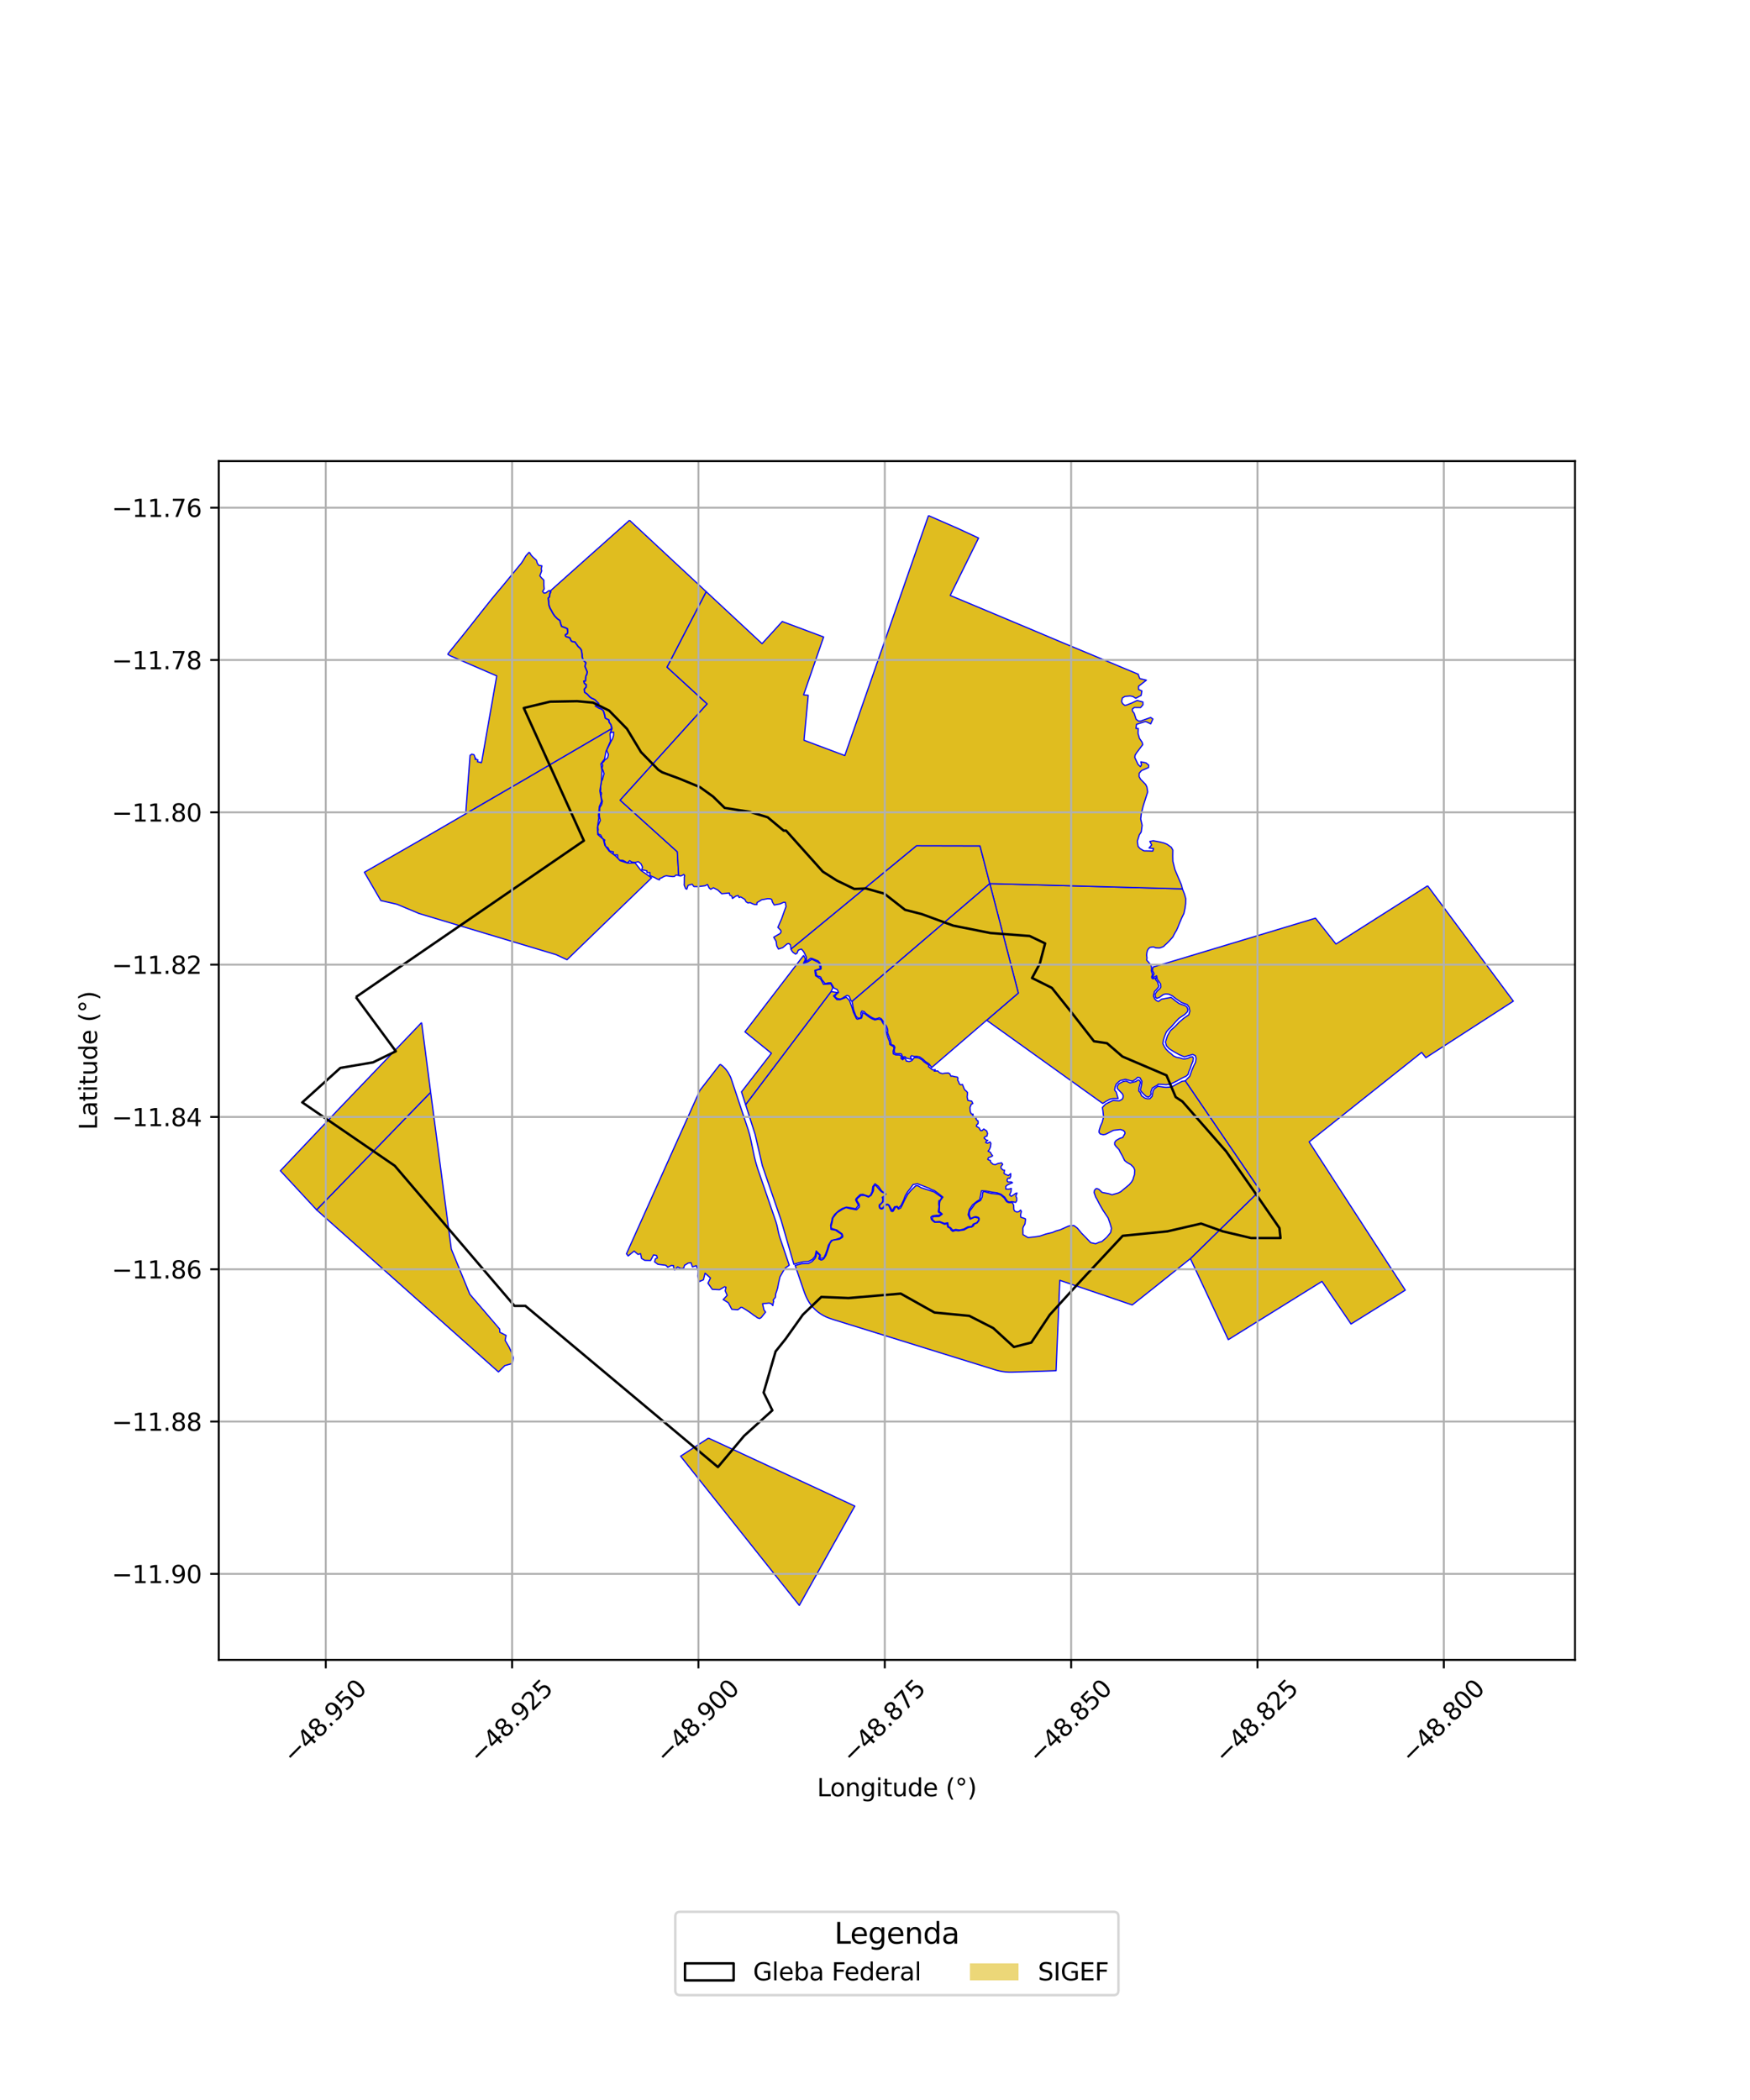 <?xml version="1.0" encoding="utf-8" standalone="no"?>
<!DOCTYPE svg PUBLIC "-//W3C//DTD SVG 1.1//EN"
  "http://www.w3.org/Graphics/SVG/1.1/DTD/svg11.dtd">
<svg xmlns:xlink="http://www.w3.org/1999/xlink" width="720pt" height="864pt" viewBox="0 0 720 864" xmlns="http://www.w3.org/2000/svg" version="1.1">
 <defs>
  <style type="text/css">*{stroke-linejoin: round; stroke-linecap: butt}</style>
 </defs>
 <g id="figure_1">
  <g id="patch_1">
   <path d="M 0 864 
L 720 864 
L 720 0 
L 0 0 
z
" style="fill: #ffffff"/>
  </g>
  <g id="axes_1">
   <g id="patch_2">
    <path d="M 90 682.926 
L 648 682.926 
L 648 189.714 
L 90 189.714 
z
" style="fill: #ffffff"/>
   </g>
   <g id="PatchCollection_1">
    <path d="M 291.476 591.685 
L 304.777 597.844 
L 304.917 597.916 
L 336.276 612.471 
L 351.7 619.653 
L 328.856 660.508 
L 325.732 656.579 
L 280.019 599.122 
L 291.476 591.685 
" clip-path="url(#p302e6fb71d)" style="fill: #e0bd1f; stroke: #0000ff; stroke-width: 0.5"/>
    <path d="M 177.183 449.389 
L 185.682 513.935 
L 193.292 532.47 
L 205.567 546.805 
L 205.635 548.118 
L 208.218 549.439 
L 207.823 551.461 
L 209.482 554.299 
L 210.699 556.952 
L 211.149 558.67 
L 210.827 560.956 
L 207.699 561.853 
L 205.085 564.452 
L 133.005 500.223 
L 130.25 497.768 
L 177.183 449.389 
" clip-path="url(#p302e6fb71d)" style="fill: #e0bd1f; stroke: #0000ff; stroke-width: 0.5"/>
    <path d="M 587.369 364.441 
L 622.636 411.906 
L 586.648 435.169 
L 584.904 432.992 
L 559.035 453.564 
L 538.615 469.811 
L 555.09 495.253 
L 572.018 521.359 
L 578.175 530.796 
L 575.055 532.769 
L 555.846 544.741 
L 554.514 542.766 
L 543.89 527.214 
L 516.721 544.109 
L 505.357 551.181 
L 496.869 533.002 
L 489.76 517.832 
L 518.387 489.767 
L 487.634 444.702 
L 489.493 442.809 
L 490.292 440.537 
L 491.16 438.444 
L 491.887 437.034 
L 492.112 435.446 
L 491.789 434.33 
L 490.715 433.826 
L 488.199 434.546 
L 487.246 434.82 
L 485.108 433.883 
L 482.825 432.615 
L 480.992 431.466 
L 479.934 430.288 
L 479.499 428.741 
L 480.356 426.11 
L 481.551 424.034 
L 483.311 422.457 
L 485.189 420.516 
L 487.055 418.917 
L 489.083 417.543 
L 489.533 416.009 
L 489.191 414.336 
L 488.419 413.303 
L 486.105 412.477 
L 483.879 410.955 
L 482.309 409.727 
L 480.871 409.043 
L 479.592 408.944 
L 478.642 409.186 
L 476.883 410.443 
L 475.955 410.746 
L 475.379 410.312 
L 475.242 409.007 
L 475.961 407.917 
L 477.245 406.707 
L 477.601 406.11 
L 477.529 404.884 
L 476.118 402.883 
L 475.875 401.474 
L 474.466 402.224 
L 474.243 401.944 
L 474.807 400.598 
L 474.123 399.279 
L 474.392 397.876 
L 482.548 395.447 
L 541.231 377.764 
L 549.646 388.404 
L 587.369 364.441 
" clip-path="url(#p302e6fb71d)" style="fill: #e0bd1f; stroke: #0000ff; stroke-width: 0.5"/>
    <path d="M 296.289 437.851 
L 297.41 438.693 
L 298.557 439.875 
L 299.493 441.118 
L 300.46 442.888 
L 300.762 443.609 
L 307.796 464.728 
L 308.375 466.682 
L 308.722 468.085 
L 310.369 475.934 
L 310.778 477.585 
L 311.239 479.254 
L 311.756 480.908 
L 319.285 502.816 
L 319.645 504.074 
L 320.3 507.098 
L 320.516 507.99 
L 320.834 509.093 
L 324.714 520.542 
L 323.079 521.726 
L 322.137 523.162 
L 320.909 525.351 
L 320.328 527.873 
L 319.94 529.943 
L 319.475 531.458 
L 319.193 532.223 
L 319.022 533.738 
L 318.09 534.914 
L 318.326 535.502 
L 318.144 535.918 
L 317.958 537.155 
L 317.346 536.41 
L 316.438 536.098 
L 315.362 536.226 
L 313.748 536.388 
L 314.308 538.907 
L 314.981 539.831 
L 313.226 542.05 
L 312.548 542.492 
L 311.621 542.187 
L 310.941 541.647 
L 310.137 541.145 
L 308.438 539.873 
L 306.972 538.929 
L 305.296 537.899 
L 304.739 537.892 
L 304.442 538.229 
L 303.559 538.889 
L 301.075 538.7 
L 299.662 535.992 
L 297.532 534.683 
L 299.181 532.956 
L 298.375 531.092 
L 298.688 529.592 
L 298.091 529.42 
L 296.036 530.628 
L 293.055 530.487 
L 291.268 527.963 
L 292.296 525.811 
L 290.093 523.82 
L 289.411 526.546 
L 287.692 527.286 
L 287.053 525.037 
L 287.248 523.025 
L 286.495 520.737 
L 284.899 521.244 
L 284.312 519.533 
L 283.084 519.687 
L 282.566 520.035 
L 281.651 520.559 
L 281.28 521.742 
L 280.179 521.946 
L 278.776 521.237 
L 277.556 522.518 
L 277.11 521.34 
L 277.121 520.715 
L 276.286 520.625 
L 274.733 521.37 
L 273.966 520.575 
L 270.68 520.162 
L 269.316 519.161 
L 269.637 517.916 
L 270.456 517.546 
L 270.141 516.559 
L 268.896 516.299 
L 267.674 518.6 
L 265.287 518.55 
L 263.96 517.781 
L 263.547 515.812 
L 262.48 516.093 
L 260.893 514.727 
L 258.447 516.734 
L 257.748 515.838 
L 287.957 448.609 
L 296.289 437.851 
" clip-path="url(#p302e6fb71d)" style="fill: #e0bd1f; stroke: #0000ff; stroke-width: 0.5"/>
    <path d="M 341.933 407.958 
L 344.577 408.381 
L 342.927 409.737 
L 344.313 411.284 
L 345.579 411.323 
L 348.192 410.311 
L 349.493 411.626 
L 350.466 414.239 
L 351.116 416.483 
L 352.356 419.075 
L 352.685 419.342 
L 353.124 419.249 
L 354.439 418.886 
L 354.794 417.848 
L 354.832 416.619 
L 355.68 417.023 
L 356.557 417.69 
L 357.626 418.48 
L 358.67 419.129 
L 359.939 419.626 
L 361.283 419.328 
L 362.53 419.507 
L 363.158 420.774 
L 363.978 421.943 
L 364.542 423.208 
L 364.567 424.416 
L 364.991 425.906 
L 365.371 427.093 
L 365.921 428.378 
L 366.116 429.767 
L 367.612 430.599 
L 367.834 431.254 
L 367.448 432.502 
L 367.543 433.592 
L 368.557 434.028 
L 370.157 434.06 
L 370.937 434.603 
L 370.675 435.404 
L 371.369 436.014 
L 372.147 435.265 
L 372.712 436.001 
L 372.84 436.529 
L 374.05 436.764 
L 375.144 436.367 
L 376.139 435.152 
L 377.311 435.14 
L 378.224 435.384 
L 379.365 436.058 
L 380.163 436.868 
L 381.378 437.702 
L 382.202 438.276 
L 381.988 438.82 
L 383.031 439.654 
L 383.746 440.204 
L 384.799 440.097 
L 384.354 440.676 
L 385.786 440.612 
L 386.586 441.36 
L 387.7 441.722 
L 388.771 441.547 
L 390.123 441.442 
L 390.738 441.757 
L 391.241 442.797 
L 391.764 442.703 
L 392.792 442.971 
L 393.879 443.132 
L 394.155 443.713 
L 393.988 444.414 
L 394.336 444.946 
L 394.748 445.99 
L 395.311 446.325 
L 395.981 446.163 
L 396.587 447.705 
L 396.889 448.346 
L 397.52 448.887 
L 398.063 449.471 
L 398.012 450.39 
L 397.9 451.314 
L 398.224 452.741 
L 399.797 453.042 
L 400.257 454.015 
L 399.585 454.359 
L 399.065 455.698 
L 399.118 456.394 
L 399.136 457.079 
L 399.412 457.913 
L 399.774 458.376 
L 400.36 458.378 
L 400.184 458.872 
L 400.798 459.52 
L 401.17 459.819 
L 401.737 459.595 
L 401.588 460.306 
L 401.724 460.712 
L 402.386 461.212 
L 402.462 461.732 
L 402.378 462.341 
L 401.839 462.772 
L 401.718 463.38 
L 402.926 464.13 
L 403.06 464.577 
L 403.525 465.19 
L 404.053 465.165 
L 404.743 464.507 
L 405.943 465.295 
L 406.308 466.342 
L 406.047 467.465 
L 405.325 467.648 
L 404.876 468.201 
L 405.834 469.091 
L 406.433 469.184 
L 405.852 469.568 
L 405.521 470.048 
L 406.292 470.366 
L 407.323 469.812 
L 407.687 470.459 
L 407.486 471.914 
L 407.022 473.015 
L 406.511 473.625 
L 407.417 474.042 
L 407.887 474.884 
L 408.383 475.486 
L 408.064 475.766 
L 406.686 476.293 
L 406.391 477.001 
L 406.755 477.232 
L 407.437 477.418 
L 407.536 478.057 
L 408.571 479.025 
L 409.535 479.176 
L 410.548 478.713 
L 412.067 478.424 
L 412.544 479.043 
L 411.854 479.939 
L 411.877 480.615 
L 412.637 481.376 
L 413.3 481.453 
L 413.062 482.71 
L 413.729 483.22 
L 414.924 483.626 
L 415.836 482.843 
L 415.824 484.058 
L 415.426 484.846 
L 414.862 484.722 
L 414.424 485.143 
L 414.31 485.77 
L 414.702 486.311 
L 416.078 486.268 
L 416.571 486.597 
L 415.52 487.059 
L 414.394 487.569 
L 413.793 488.15 
L 413.829 489.221 
L 415.16 489.233 
L 416.088 488.97 
L 415.951 490.348 
L 415.352 491.612 
L 416.042 492.199 
L 417.065 491.562 
L 417.892 490.958 
L 418.435 490.845 
L 417.944 492.115 
L 418.316 492.92 
L 418.315 493.94 
L 417.893 494.7 
L 417.544 494.643 
L 416.191 494.376 
L 415.456 494.563 
L 414.531 494.281 
L 413.376 492.563 
L 411.813 491.316 
L 410.171 490.739 
L 408.21 490.504 
L 405.817 490.034 
L 403.797 489.913 
L 403.582 491.172 
L 403.078 493.583 
L 401.902 494.284 
L 400.126 495.736 
L 398.815 497.646 
L 398.316 499.785 
L 399.107 501.602 
L 401.058 500.784 
L 402.601 501.159 
L 402.68 501.956 
L 401.93 503.013 
L 400.423 503.621 
L 399.874 504.559 
L 398.193 504.769 
L 396.565 505.661 
L 394.835 506.072 
L 393.174 505.827 
L 392.016 506.159 
L 391.021 505.046 
L 390.208 504.722 
L 389.932 503.097 
L 388.577 503.348 
L 386.593 502.58 
L 384.766 502.721 
L 383.568 501.768 
L 383.75 500.584 
L 386.373 500.478 
L 387.678 499.504 
L 386.416 498.443 
L 386.465 497.893 
L 386.57 494.944 
L 386.791 494.031 
L 387.934 492.519 
L 386.305 491.222 
L 384.472 489.867 
L 383.183 489.395 
L 382.186 488.858 
L 379.584 487.847 
L 377.463 487.015 
L 375.668 487.367 
L 374.471 489.05 
L 373.383 490.382 
L 372.41 492.047 
L 371.818 493.674 
L 370.733 495.954 
L 369.625 497.004 
L 369.141 496.32 
L 368.014 496.516 
L 367.134 498.172 
L 365.785 495.845 
L 365.248 495.48 
L 364.175 495.534 
L 363.112 497.085 
L 362.272 497.122 
L 361.914 496.546 
L 362.015 495.761 
L 363.407 494.386 
L 363.468 492.701 
L 364.519 491.268 
L 362.751 490.016 
L 361.371 488.063 
L 359.99 487.032 
L 359.107 488.199 
L 358.815 490.282 
L 358.134 491.73 
L 357.334 492.206 
L 354.986 491.375 
L 353.895 491.498 
L 352.297 493.066 
L 352.023 493.665 
L 352.26 494.164 
L 353.18 495.893 
L 352.088 497.333 
L 350.089 496.948 
L 348.223 496.638 
L 346.524 497.224 
L 344.996 498.184 
L 343.434 499.616 
L 342.372 501.26 
L 342.262 502.121 
L 341.756 504.067 
L 341.889 505.815 
L 343.74 506.155 
L 345.1 507.093 
L 346.087 507.699 
L 346.5 508.479 
L 345.679 509.358 
L 343.875 509.941 
L 342.042 510.361 
L 340.837 512.293 
L 340.298 514.182 
L 339.64 516.057 
L 338.897 517.56 
L 337.34 517.85 
L 337.495 516.358 
L 335.813 514.686 
L 335.302 516.908 
L 334.257 518.147 
L 332.517 519.049 
L 330.528 519.138 
L 328.562 519.577 
L 326.616 520.158 
L 321.361 501.99 
L 313.645 479.561 
L 310.664 466.66 
L 306.766 454.472 
L 341.933 407.958 
" clip-path="url(#p302e6fb71d)" style="fill: #e0bd1f; stroke: #0000ff; stroke-width: 0.5"/>
    <path d="M 377.051 347.967 
L 403.207 348.025 
L 407.235 363.541 
L 350.564 412.008 
L 350.08 411.609 
L 349.328 409.844 
L 348.487 409.549 
L 347.352 410.166 
L 346.644 410.668 
L 345.653 411.059 
L 344.389 410.774 
L 343.382 410.032 
L 344.076 409.11 
L 345 408.296 
L 344.44 407.131 
L 343.125 406.543 
L 342.51 405.467 
L 341.82 404.358 
L 340.812 404.368 
L 339.5 404.724 
L 338.12 403.034 
L 337.622 401.951 
L 336.052 401.454 
L 335.528 399.272 
L 336.329 399.045 
L 337.64 398.783 
L 337.847 398.48 
L 337.77 397.528 
L 337.465 396.408 
L 336.608 395.378 
L 335.399 394.867 
L 334.09 394.337 
L 333.472 394.281 
L 332.299 395.21 
L 330.922 395.969 
L 331.757 394.88 
L 331.768 393.796 
L 331.239 392.67 
L 330.612 391.477 
L 329.764 390.513 
L 329.07 390.657 
L 328.427 390.94 
L 327.917 392.19 
L 327.314 392.542 
L 326.27 391.827 
L 325.753 391.158 
L 325.41 390.477 
L 377.051 347.967 
" clip-path="url(#p302e6fb71d)" style="fill: #e0bd1f; stroke: #0000ff; stroke-width: 0.5"/>
    <path d="M 259.002 214.051 
L 290.569 243.45 
L 274.46 274.493 
L 290.967 289.605 
L 255.146 329.225 
L 278.667 350.45 
L 279.23 360.172 
L 278.125 360.03 
L 277.825 360.252 
L 277.465 360.627 
L 276.642 360.658 
L 275.257 360.494 
L 274.12 360.323 
L 273.247 360.566 
L 272.207 361.17 
L 271.456 361.412 
L 271.288 362.012 
L 270.283 361.61 
L 269.199 360.975 
L 268.139 360.567 
L 267.4 360.139 
L 267.41 358.983 
L 266.197 359.017 
L 266.157 358.278 
L 264.995 358.015 
L 264.076 357.865 
L 264.329 356.686 
L 263.681 355.346 
L 262.633 354.532 
L 261.271 354.817 
L 259.921 354.669 
L 259.067 354.11 
L 258.07 355.068 
L 257.175 354.439 
L 256.252 353.977 
L 254.947 353.921 
L 254.147 353.075 
L 254.108 351.726 
L 252.924 351.746 
L 252.194 351.359 
L 252.366 350.463 
L 250.859 350.169 
L 250.113 348.776 
L 249.195 348.255 
L 248.831 346.902 
L 248.595 346.384 
L 248.823 345.625 
L 247.91 344.986 
L 247.084 343.493 
L 246.273 343.277 
L 245.946 342.31 
L 246.113 341.353 
L 245.906 340.018 
L 246.45 338.774 
L 246.995 337.517 
L 246.633 336.075 
L 246.592 334.82 
L 246.698 333.601 
L 246.749 332.298 
L 247.542 330.968 
L 247.839 329.625 
L 247.52 328.679 
L 247.273 327.424 
L 247.501 326.367 
L 247.035 325.63 
L 247.164 324.57 
L 247.089 323.726 
L 247.273 322.724 
L 247.483 321.403 
L 247.867 320.777 
L 248.161 319.616 
L 248.525 318.323 
L 248.121 317.004 
L 247.714 316.17 
L 247.969 314.797 
L 247.595 313.944 
L 248.325 313.439 
L 248.83 312.648 
L 249.583 312.175 
L 250.054 311.612 
L 250.33 310.321 
L 249.878 309.487 
L 249.607 308.574 
L 249.957 307.887 
L 251.358 305.129 
L 252.047 303.864 
L 252.421 302.553 
L 252.455 301.189 
L 251.24 301.439 
L 251.499 300.5 
L 251.839 299.694 
L 251.423 298.201 
L 250.652 297.071 
L 250.532 296.141 
L 249.509 295.682 
L 249.049 295.38 
L 248.875 294.405 
L 248.594 293.416 
L 248.292 292.434 
L 247.551 291.724 
L 246.381 291.258 
L 245.098 290.46 
L 246.431 289.473 
L 245.435 288.537 
L 244.822 287.854 
L 244.006 287.448 
L 243.508 287.254 
L 242.668 286.682 
L 241.659 285.557 
L 240.574 284.798 
L 240.419 283.575 
L 241.211 282.683 
L 241.233 281.644 
L 240.498 281.168 
L 240.257 280.312 
L 240.927 280.177 
L 241.037 278.63 
L 241.179 277.944 
L 241.441 277.638 
L 241.671 276.437 
L 241.2 275.318 
L 240.7 274.156 
L 241.114 272.64 
L 240.038 271.62 
L 239.58 270.312 
L 239.538 269.07 
L 239.221 267.393 
L 238.625 266.588 
L 237.877 265.929 
L 237.329 265.143 
L 236.541 264.063 
L 235.434 263.908 
L 235.019 263.597 
L 234.473 262.376 
L 232.895 261.872 
L 232.649 261.55 
L 232.69 261.152 
L 233.426 260.785 
L 233.626 259.993 
L 233.478 258.635 
L 232.444 258.149 
L 231.119 257.697 
L 230.774 256.769 
L 230.399 255.257 
L 229.419 254.585 
L 228.27 253.426 
L 227.477 252.252 
L 226.856 251.084 
L 226.323 250.17 
L 225.868 248.845 
L 225.783 247.368 
L 225.592 246.128 
L 226.122 245.572 
L 226.263 244.292 
L 226.582 243.734 
L 226.63 242.921 
L 242.471 228.78 
L 259.002 214.051 
" clip-path="url(#p302e6fb71d)" style="fill: #e0bd1f; stroke: #0000ff; stroke-width: 0.5"/>
    <path d="M 217.786 227.175 
L 218.547 228.423 
L 219.398 229.318 
L 220.707 230.507 
L 221.032 231.665 
L 221.649 232.604 
L 222.945 232.797 
L 222.691 234.053 
L 222.856 234.909 
L 222.114 236.902 
L 222.704 237.656 
L 223.746 238.682 
L 223.757 240.555 
L 223.919 242.311 
L 223.239 243.348 
L 223.821 244.039 
L 224.609 243.914 
L 225.606 243.138 
L 226.151 242.984 
L 226.457 243.726 
L 226.154 244.257 
L 226.015 245.522 
L 225.473 246.089 
L 225.671 247.38 
L 225.757 248.868 
L 226.22 250.218 
L 226.758 251.139 
L 227.381 252.311 
L 228.183 253.498 
L 229.348 254.673 
L 230.3 255.327 
L 230.666 256.803 
L 231.033 257.786 
L 232.402 258.254 
L 233.373 258.711 
L 233.512 259.985 
L 233.33 260.707 
L 232.585 261.078 
L 232.533 261.583 
L 232.827 261.969 
L 234.391 262.469 
L 234.929 263.67 
L 235.391 264.016 
L 236.478 264.169 
L 237.238 265.209 
L 237.793 266.006 
L 238.543 266.666 
L 239.116 267.44 
L 239.427 269.083 
L 239.468 270.334 
L 239.942 271.683 
L 240.988 272.675 
L 240.582 274.165 
L 241.097 275.362 
L 241.554 276.449 
L 241.336 277.587 
L 241.075 277.892 
L 240.925 278.615 
L 240.821 280.083 
L 240.116 280.225 
L 240.402 281.241 
L 241.119 281.704 
L 241.1 282.638 
L 240.302 283.538 
L 240.469 284.862 
L 241.585 285.642 
L 242.594 286.768 
L 243.456 287.355 
L 243.961 287.552 
L 244.755 287.948 
L 246.259 289.46 
L 244.896 290.468 
L 246.331 291.359 
L 247.49 291.822 
L 248.193 292.496 
L 248.487 293.448 
L 248.766 294.431 
L 248.948 295.448 
L 249.456 295.782 
L 250.429 296.219 
L 250.545 297.112 
L 251.319 298.248 
L 251.694 299.795 
L 214.538 321.514 
L 214.382 321.599 
L 214.226 321.685 
L 194.128 333.352 
L 191.593 334.822 
L 193.404 310.756 
L 193.781 310.554 
L 194.066 310.266 
L 195.003 310.519 
L 195.206 310.955 
L 195.388 311.667 
L 195.753 311.963 
L 195.419 312.346 
L 196.622 312.627 
L 196.458 313.426 
L 197.474 313.605 
L 197.993 313.851 
L 198.221 313.224 
L 204.364 278.088 
L 185.16 269.767 
L 184.273 269.215 
L 184.418 268.824 
L 186.205 266.632 
L 187.969 264.435 
L 189.799 262.202 
L 191.564 259.988 
L 193.33 257.771 
L 195.006 255.649 
L 196.801 253.37 
L 198.547 251.144 
L 200.34 248.9 
L 202.145 246.635 
L 203.958 244.45 
L 205.768 242.298 
L 207.527 240.194 
L 209.349 237.972 
L 211.082 235.879 
L 212.794 233.77 
L 214.513 231.689 
L 215.312 230.487 
L 216.349 228.707 
L 217.584 227.34 
L 217.786 227.175 
" clip-path="url(#p302e6fb71d)" style="fill: #e0bd1f; stroke: #0000ff; stroke-width: 0.5"/>
    <path d="M 468.655 444.28 
L 469.266 445.246 
L 468.638 447.487 
L 468.51 448.844 
L 469.151 449.522 
L 469.666 450.823 
L 471.006 451.775 
L 471.974 452.038 
L 473.11 452.018 
L 474.038 451.023 
L 474.358 449.012 
L 474.87 447.999 
L 476.383 446.919 
L 479.008 447.317 
L 479.782 447.361 
L 481.985 447.257 
L 484.347 445.906 
L 486.415 444.854 
L 487.634 444.702 
L 518.387 489.767 
L 489.76 517.832 
L 485.41 521.307 
L 474.671 529.902 
L 465.833 536.902 
L 436.038 526.761 
L 434.498 563.944 
L 432.964 564.008 
L 417.93 564.507 
L 416.309 564.559 
L 415.15 564.559 
L 413.767 564.468 
L 412.456 564.301 
L 411.093 564.034 
L 409.719 563.675 
L 408.38 563.263 
L 387.536 556.79 
L 343.803 543.202 
L 342.516 542.8 
L 341.209 542.353 
L 339.963 541.852 
L 338.787 541.269 
L 337.669 540.604 
L 336.565 539.82 
L 335.527 538.942 
L 334.564 537.979 
L 333.695 536.959 
L 332.921 535.847 
L 332.232 534.673 
L 331.658 533.514 
L 331.128 532.215 
L 330.664 530.923 
L 330.198 529.561 
L 327.69 522.229 
L 327.145 520.63 
L 327.482 520.557 
L 329.855 519.924 
L 332.597 519.833 
L 334.143 518.985 
L 335.291 517.782 
L 335.807 516.793 
L 335.916 515.276 
L 337.251 516.432 
L 336.84 517.917 
L 337.744 518.404 
L 338.305 518.334 
L 338.989 517.836 
L 339.813 516.519 
L 340.699 514.006 
L 341.517 511.421 
L 342.364 510.418 
L 342.763 510.245 
L 345.36 509.843 
L 346.627 509.058 
L 346.756 508.526 
L 346.467 507.651 
L 344.248 506.068 
L 342.205 505.442 
L 341.861 504.785 
L 342.307 503.113 
L 342.7 501.093 
L 344.375 498.932 
L 346.724 497.483 
L 348.07 496.863 
L 349.891 497.308 
L 352.403 497.737 
L 353.564 496.569 
L 353.509 495.503 
L 352.422 493.75 
L 352.769 493.039 
L 354.247 491.815 
L 355.699 491.848 
L 357.307 492.511 
L 358.428 491.767 
L 359.319 489.999 
L 359.478 488.226 
L 359.867 487.745 
L 360.278 487.639 
L 361.981 489.667 
L 362.818 490.421 
L 363.838 490.902 
L 364.193 491.319 
L 363.704 492.213 
L 362.952 492.618 
L 363.248 493.382 
L 363.06 494.434 
L 362.569 495.13 
L 361.816 495.637 
L 361.697 496.278 
L 361.917 497.053 
L 362.5 497.42 
L 362.978 497.353 
L 363.691 496.867 
L 364.382 495.765 
L 365.477 495.745 
L 365.755 496.193 
L 366.682 498.351 
L 367.185 498.443 
L 367.496 498.305 
L 368.458 496.619 
L 368.955 496.501 
L 369.629 497.45 
L 370.537 497.034 
L 371.118 495.978 
L 372.215 493.645 
L 373.502 491.274 
L 374.882 489.693 
L 376.773 487.84 
L 377.576 487.794 
L 378.99 488.665 
L 381.63 489.514 
L 384.312 490.389 
L 385.221 491.03 
L 387.298 492.486 
L 387.436 492.754 
L 386.9 493.718 
L 386.302 494.007 
L 386.179 495.196 
L 386.36 496.495 
L 386.018 498.504 
L 386.405 499.015 
L 387.09 499.047 
L 387.199 499.495 
L 386.22 500.052 
L 385.328 500.002 
L 383.661 500.237 
L 382.996 500.795 
L 383.226 501.747 
L 383.868 502.398 
L 384.554 502.881 
L 386.672 502.847 
L 388.645 503.721 
L 389.907 503.431 
L 389.769 504.292 
L 389.959 504.835 
L 390.942 505.352 
L 391.23 506.016 
L 391.962 506.599 
L 393.228 506.237 
L 394.27 506.417 
L 395.318 506.214 
L 396.65 506.029 
L 398.175 505.134 
L 399.296 504.855 
L 399.676 504.877 
L 400.5 504.366 
L 400.785 503.676 
L 402.036 503.148 
L 402.71 502.294 
L 402.862 501.708 
L 402.811 501.171 
L 402.423 500.832 
L 401.588 500.578 
L 400.853 500.663 
L 399.311 501.344 
L 398.985 500.432 
L 398.756 499.545 
L 398.899 498.363 
L 400.455 496.286 
L 401.12 495.286 
L 402.135 494.565 
L 403.408 493.903 
L 404.115 492.456 
L 404.324 490.607 
L 404.689 490.303 
L 405.145 490.253 
L 406.02 490.582 
L 407.958 491.025 
L 410.672 491.309 
L 411.756 491.65 
L 413.17 492.886 
L 413.86 494.009 
L 414.288 494.494 
L 414.97 494.774 
L 416.303 494.785 
L 416.608 494.952 
L 417.057 495.906 
L 417.128 497.641 
L 417.473 498.257 
L 418.375 498.681 
L 419.226 498.472 
L 419.899 497.851 
L 420.213 498.412 
L 419.865 499.945 
L 420.001 500.8 
L 421.763 501.378 
L 421.93 501.626 
L 421.713 503.548 
L 421.114 504.57 
L 420.854 505.251 
L 420.869 506.157 
L 420.882 507.954 
L 422.965 509.169 
L 425.673 508.89 
L 427.853 508.543 
L 430.333 507.711 
L 432.98 507.086 
L 434.37 506.479 
L 436.247 505.952 
L 438.851 504.783 
L 439.815 504.384 
L 441.688 504.194 
L 442.135 504.433 
L 443.266 505.292 
L 444.944 507.327 
L 446.866 509.28 
L 448.762 511.266 
L 450.766 511.713 
L 452.303 511.074 
L 453.309 510.812 
L 455.329 509.077 
L 456.942 507.091 
L 457.288 505.358 
L 456.761 503.532 
L 455.918 501.101 
L 455.24 500.095 
L 453.865 498.04 
L 452.491 495.665 
L 451.231 493.223 
L 450.825 492.565 
L 450.148 490.658 
L 450.282 489.767 
L 450.841 489.109 
L 451.308 489.018 
L 452.086 489.302 
L 453.436 490.582 
L 456.141 491.098 
L 457.517 491.553 
L 460.079 490.831 
L 461.106 490.299 
L 463.21 488.564 
L 464.657 487.356 
L 465.576 486.26 
L 466.123 485.305 
L 466.411 484.274 
L 466.744 483.318 
L 466.851 481.444 
L 466.45 480.362 
L 465.288 479.181 
L 463.662 478.257 
L 462.7 477.472 
L 461.77 475.556 
L 460.938 474.114 
L 460.441 473.026 
L 459.13 471.639 
L 458.626 470.911 
L 458.624 470.031 
L 459.184 469.233 
L 460.704 468.365 
L 461.927 467.979 
L 462.849 466.327 
L 462.803 465.819 
L 462.232 465.119 
L 460.988 464.713 
L 458.104 465.043 
L 455.794 466.222 
L 454.838 466.69 
L 453.89 466.844 
L 452.664 466.543 
L 452.161 465.874 
L 452.23 465.024 
L 452.775 463.314 
L 453.505 461.681 
L 454.048 459.516 
L 453.773 456.982 
L 453.57 455.665 
L 454.024 455.144 
L 454.831 454.287 
L 456.39 453.479 
L 457.965 452.759 
L 460.479 452.926 
L 461.651 452.305 
L 462.007 451.741 
L 462.129 450.885 
L 461.845 450.106 
L 460.202 448.394 
L 459.708 447.862 
L 459.654 446.924 
L 460.296 445.917 
L 462.121 444.945 
L 463.296 444.745 
L 464.946 445.527 
L 467.337 444.976 
L 468.092 444.4 
L 468.655 444.28 
" clip-path="url(#p302e6fb71d)" style="fill: #e0bd1f; stroke: #0000ff; stroke-width: 0.5"/>
    <path d="M 173.468 420.701 
L 177.183 449.389 
L 130.25 497.768 
L 115.364 481.685 
L 139.458 456.204 
L 173.468 420.701 
" clip-path="url(#p302e6fb71d)" style="fill: #e0bd1f; stroke: #0000ff; stroke-width: 0.5"/>
    <path d="M 330.661 393.033 
L 331.393 394.642 
L 330.568 396.357 
L 332.382 395.723 
L 333.999 394.658 
L 335.418 395.338 
L 336.951 396.082 
L 337.491 398.517 
L 335.236 399.254 
L 335.531 401.423 
L 337.636 402.772 
L 338.809 404.982 
L 341.836 404.785 
L 342.654 406.427 
L 341.933 407.958 
L 306.766 454.472 
L 305.074 449.233 
L 317.374 433.351 
L 306.483 424.527 
L 330.661 393.033 
" clip-path="url(#p302e6fb71d)" style="fill: #e0bd1f; stroke: #0000ff; stroke-width: 0.5"/>
    <path d="M 407.235 363.541 
L 486.484 365.702 
L 487.343 367.907 
L 487.856 369.732 
L 487.812 371.763 
L 487.532 373.76 
L 487.066 375.886 
L 486.269 377.505 
L 485.307 379.74 
L 484.587 381.586 
L 483.964 382.931 
L 483.702 383.293 
L 482.925 384.725 
L 482.641 385.332 
L 482.385 385.662 
L 480.939 387.286 
L 479.994 388.212 
L 479.302 388.832 
L 478.757 389.398 
L 477.672 389.856 
L 476.98 390.041 
L 475.558 389.988 
L 474.507 389.578 
L 473.625 389.698 
L 473.058 389.855 
L 472.538 390.322 
L 472.06 391.094 
L 471.868 391.928 
L 471.748 392.935 
L 471.893 394.104 
L 471.795 395.061 
L 472.456 395.767 
L 473.13 396.614 
L 473.635 397.43 
L 473.792 398.587 
L 473.812 398.755 
L 473.654 399.199 
L 473.778 399.704 
L 474.222 400.925 
L 473.839 401.835 
L 473.876 402.298 
L 474.279 402.712 
L 475.198 402.505 
L 475.634 402.284 
L 475.449 403.094 
L 475.825 403.451 
L 476.328 404.2 
L 476.471 404.9 
L 476.786 405.516 
L 476.653 406.084 
L 475.958 406.931 
L 474.98 407.942 
L 474.826 408.563 
L 474.562 409.759 
L 475.025 410.887 
L 475.717 411.625 
L 476.615 412.046 
L 477.88 411.102 
L 481.824 410.371 
L 482.777 411.107 
L 483.704 411.858 
L 485.089 412.864 
L 486.183 413.304 
L 487.301 413.635 
L 488.059 414.04 
L 488.442 414.517 
L 488.679 415.145 
L 488.693 415.834 
L 488.454 416.362 
L 487.451 417.372 
L 485.894 418.402 
L 484.944 419.081 
L 483.765 420.319 
L 482.825 421.396 
L 481.678 422.694 
L 480.759 423.526 
L 479.899 424.563 
L 479.556 425.358 
L 479.07 426.613 
L 478.61 428.098 
L 478.45 429.41 
L 479.106 430.696 
L 479.776 431.696 
L 480.784 432.727 
L 481.941 433.637 
L 482.757 434.413 
L 484.043 435.005 
L 485.382 435.248 
L 486.806 435.673 
L 487.599 435.664 
L 488.799 435.385 
L 489.829 434.864 
L 490.575 434.775 
L 490.746 434.873 
L 490.995 435.348 
L 490.799 436.672 
L 490.179 438.116 
L 489.634 439.778 
L 489.179 440.754 
L 488.767 442.085 
L 488.043 442.743 
L 486.359 443.546 
L 484.375 444.652 
L 483.196 445.254 
L 481.641 445.978 
L 479.797 446.282 
L 477.998 446.148 
L 476.514 446.044 
L 476.437 446.278 
L 474.106 447.638 
L 473.497 449.209 
L 473.628 450.066 
L 473.143 450.949 
L 472.482 451.391 
L 471.561 451.096 
L 470.416 450.039 
L 469.347 448.818 
L 469.227 448.262 
L 469.618 446.567 
L 469.83 444.937 
L 469.635 444.565 
L 469.025 443.431 
L 468.098 443.231 
L 467.234 444.037 
L 466.037 444.761 
L 465.416 444.721 
L 463.004 444.053 
L 460.942 444.555 
L 460.179 445.125 
L 459.218 446.086 
L 458.789 447.257 
L 458.606 448.526 
L 459.236 449.283 
L 460.033 451.985 
L 457.947 451.99 
L 456.713 452.219 
L 455.339 452.962 
L 453.683 453.989 
L 405.934 419.757 
L 418.959 408.575 
L 407.235 363.541 
" clip-path="url(#p302e6fb71d)" style="fill: #e0bd1f; stroke: #0000ff; stroke-width: 0.5"/>
    <path d="M 407.235 363.541 
L 418.959 408.575 
L 405.934 419.757 
L 383.336 439.211 
L 382.255 437.738 
L 380.805 436.799 
L 379.768 435.826 
L 378.366 434.844 
L 377.049 434.597 
L 376.322 434.681 
L 375.043 434.361 
L 374.566 434.861 
L 375.121 435.852 
L 372.876 435.352 
L 372.413 434.779 
L 371.789 434.779 
L 371.584 435.394 
L 371.286 435.661 
L 371.229 434.529 
L 370.938 433.681 
L 370.38 433.517 
L 369.369 433.546 
L 368.714 433.516 
L 368.074 433.23 
L 367.938 432.726 
L 367.95 431.76 
L 368.183 430.895 
L 367.772 430.137 
L 366.646 429.752 
L 366.534 428.981 
L 366.328 427.955 
L 365.894 426.863 
L 365.559 425.908 
L 365.135 424.755 
L 365.277 424.321 
L 365.136 423.348 
L 364.702 422.183 
L 363.519 420.44 
L 363.27 420.102 
L 362.611 419.174 
L 361.747 418.745 
L 360.948 419.035 
L 360.047 419.228 
L 358.869 418.715 
L 358.013 418.209 
L 357.113 417.551 
L 356.249 416.983 
L 355.524 416.197 
L 354.578 415.954 
L 354.237 416.629 
L 354.157 417.297 
L 354.427 418.034 
L 354.058 418.707 
L 353.211 419.005 
L 352.362 418.342 
L 351.942 417.564 
L 351.752 416.932 
L 351.439 416.166 
L 351.26 415.651 
L 351.074 414.857 
L 350.92 414.144 
L 350.794 413.107 
L 350.66 412.606 
L 350.564 412.008 
L 407.235 363.541 
" clip-path="url(#p302e6fb71d)" style="fill: #e0bd1f; stroke: #0000ff; stroke-width: 0.5"/>
    <path d="M 382.004 212.132 
L 394.16 217.445 
L 402.609 221.366 
L 390.948 244.99 
L 419.474 256.948 
L 435.949 263.898 
L 468.332 277.408 
L 468.335 277.649 
L 468.943 279.192 
L 471.654 279.843 
L 468.428 282.346 
L 468.433 283.647 
L 469.793 284.263 
L 469.502 286.113 
L 467.279 287.28 
L 466.085 286.546 
L 464.951 286.343 
L 462.821 286.535 
L 461.786 287.149 
L 461.441 288.562 
L 461.863 289.495 
L 462.772 290.223 
L 463.422 290.107 
L 465.595 289.263 
L 467.87 288.205 
L 470.207 288.814 
L 470.251 289.961 
L 469.281 291.108 
L 466.694 291.071 
L 465.859 291.762 
L 465.924 292.542 
L 466.625 293.466 
L 467.43 295.933 
L 468.432 296.691 
L 469.301 296.664 
L 473.414 295.195 
L 474.341 295.816 
L 473.436 297.822 
L 471.961 297.106 
L 471.251 296.89 
L 470.487 297.089 
L 467.602 298.01 
L 467.361 299.706 
L 468.287 299.698 
L 468.208 301.736 
L 468.809 303.796 
L 469.862 305.318 
L 470.176 306.335 
L 467.642 309.696 
L 467.014 310.701 
L 466.893 311.678 
L 468.235 314.511 
L 469.203 315.425 
L 469.629 314.739 
L 469.402 313.429 
L 471.475 313.859 
L 472.599 314.781 
L 472.55 315.783 
L 469.628 317.06 
L 468.7 318.137 
L 468.664 319.526 
L 469.286 320.623 
L 471.343 322.733 
L 471.857 323.766 
L 472.191 325.816 
L 470.284 331.807 
L 469.563 334.827 
L 469.318 336.96 
L 469.907 339.562 
L 469.536 342.294 
L 468.748 343.49 
L 467.929 346.128 
L 468.25 348.239 
L 469.056 349.139 
L 470.622 350.061 
L 472.528 350.094 
L 474.295 350.169 
L 474.606 349.099 
L 472.747 348.896 
L 473.825 347.633 
L 473.068 346.181 
L 474.508 345.911 
L 477.088 346.383 
L 478.844 346.826 
L 480.132 347.342 
L 481.893 348.581 
L 482.545 349.745 
L 482.506 352.234 
L 482.558 354.375 
L 483.422 357.847 
L 484.933 361.386 
L 486.09 364.111 
L 486.484 365.702 
L 407.235 363.541 
L 403.207 348.025 
L 377.051 347.967 
L 325.41 390.477 
L 325.202 388.73 
L 324.558 388.228 
L 323.859 388.346 
L 322.061 389.871 
L 320.279 390.47 
L 319.577 389.164 
L 319.317 387.267 
L 318.319 385.59 
L 320.961 384.071 
L 321.353 383.401 
L 321.229 382.757 
L 320.027 381.559 
L 321.563 378.053 
L 322.565 375.223 
L 323.378 372.998 
L 323.13 371.305 
L 322.462 371.222 
L 320.861 371.911 
L 320.05 372.044 
L 318.52 372.343 
L 317.803 371.128 
L 317.492 370.054 
L 316.882 369.779 
L 315.826 369.738 
L 314.303 370.025 
L 313.38 370.176 
L 312.478 370.76 
L 311.465 371.337 
L 311.418 372.175 
L 310.515 372.144 
L 309.744 371.897 
L 308.682 371.38 
L 307.685 371.482 
L 306.945 371.011 
L 306.457 370.047 
L 304.748 369.013 
L 304.081 369.264 
L 303.718 368.448 
L 302.759 368.674 
L 301.35 369.661 
L 301.058 368.643 
L 300.294 368.332 
L 300.068 367.422 
L 296.945 367.719 
L 295.336 366.2 
L 294.678 365.854 
L 293.546 365.263 
L 293.02 365.511 
L 292.411 365.884 
L 291.757 365.316 
L 291.091 363.906 
L 290.087 364.43 
L 287.199 364.78 
L 285.482 364.762 
L 284.762 363.787 
L 283.1 364.244 
L 282.578 365.847 
L 282.076 365.617 
L 281.472 364.101 
L 281.521 363.607 
L 281.541 362.063 
L 281.533 360.862 
L 281.709 360.285 
L 281.317 359.758 
L 280.79 360.105 
L 279.918 360.441 
L 279.23 360.172 
L 278.667 350.45 
L 255.146 329.225 
L 290.967 289.605 
L 274.46 274.493 
L 290.569 243.45 
L 313.532 264.822 
L 321.842 255.708 
L 338.868 262.08 
L 330.621 285.887 
L 332.53 286.071 
L 330.795 304.565 
L 347.575 310.859 
L 382.004 212.132 
" clip-path="url(#p302e6fb71d)" style="fill: #e0bd1f; stroke: #0000ff; stroke-width: 0.5"/>
    <path d="M 251.694 299.795 
L 250.997 301.89 
L 251.144 304.97 
L 249.312 309.147 
L 248.751 312.231 
L 247.208 314.298 
L 247.643 316.897 
L 247.478 321.082 
L 246.791 325.393 
L 247.518 329.633 
L 246.591 331.814 
L 246.225 335.303 
L 246.366 336.546 
L 245.787 340.575 
L 245.911 343.296 
L 248.217 345.337 
L 248.861 347.827 
L 250.648 350.216 
L 253.31 352.221 
L 255.091 354.089 
L 258.185 355.106 
L 261.299 355.022 
L 263.738 358.132 
L 268.076 361.18 
L 233.282 394.861 
L 228.829 392.787 
L 172.469 375.868 
L 163.301 372.033 
L 156.681 370.532 
L 149.916 358.869 
L 174.341 344.847 
L 176.376 343.665 
L 179.414 341.905 
L 194.128 333.352 
L 214.226 321.685 
L 214.382 321.599 
L 214.538 321.514 
L 251.694 299.795 
" clip-path="url(#p302e6fb71d)" style="fill: #e0bd1f; stroke: #0000ff; stroke-width: 0.5"/>
   </g>
   <g id="PatchCollection_2">
    <path d="M 146.425 410.228 
L 240.217 345.884 
L 215.503 291.297 
L 226.314 288.688 
L 237.456 288.484 
L 244.023 289.094 
L 250.589 292.347 
L 257.951 299.869 
L 263.721 309.424 
L 270.884 316.743 
L 272.476 317.759 
L 279.639 320.402 
L 287.996 323.858 
L 293.368 327.721 
L 298.144 332.396 
L 308.491 334.023 
L 315.853 336.259 
L 322.419 341.748 
L 323.414 341.748 
L 338.536 358.622 
L 344.306 362.281 
L 351.469 365.737 
L 356.245 365.534 
L 363.86 367.682 
L 372.349 374.323 
L 379.247 376.085 
L 392.181 380.828 
L 407.502 383.878 
L 423.619 385.097 
L 429.986 388.147 
L 427.797 396.482 
L 424.614 402.378 
L 432.772 406.444 
L 440.731 416.405 
L 450.082 428.4 
L 455.455 429.213 
L 461.822 434.702 
L 479.929 442.427 
L 483.709 451.372 
L 486.495 453.202 
L 504.452 473.684 
L 515.645 489.694 
L 526.389 505.246 
L 526.837 509.363 
L 514.749 509.363 
L 503.109 506.618 
L 494.155 503.416 
L 480.277 506.618 
L 461.921 508.448 
L 444.014 527.66 
L 431.926 540.925 
L 424.315 552.36 
L 417.152 554.19 
L 408.646 546.414 
L 398.797 541.382 
L 384.47 540.01 
L 370.592 532.234 
L 349.103 534.064 
L 337.91 533.606 
L 330.299 540.925 
L 323.136 550.988 
L 319.107 556.02 
L 314.182 572.944 
L 317.764 580.263 
L 306.124 590.783 
L 295.379 603.591 
L 216.137 537.265 
L 211.66 537.265 
L 162.414 479.631 
L 124.36 453.558 
L 140.029 439.378 
L 153.46 437.091 
L 162.862 432.516 
L 146.425 410.228 
" clip-path="url(#p302e6fb71d)" style="fill: none; stroke: #000000"/>
   </g>
   <g id="matplotlib.axis_1">
    <g id="xtick_1">
     <g id="line2d_1">
      <path d="M 134.029 682.926 
L 134.029 189.714 
" clip-path="url(#p302e6fb71d)" style="fill: none; stroke: #b0b0b0; stroke-width: 0.8; stroke-linecap: square"/>
     </g>
     <g id="line2d_2">
      <defs>
       <path id="m9c56685822" d="M 0 0 
L 0 3.5 
" style="stroke: #000000; stroke-width: 0.8"/>
      </defs>
      <g>
       <use xlink:href="#m9c56685822" x="134.029" y="682.926" style="stroke: #000000; stroke-width: 0.8"/>
      </g>
     </g>
     <g id="text_1">
      <!-- −48.950 -->
      <g transform="translate(120.646 725.967) rotate(-45) scale(0.1 -0.1)">
       <defs>
        <path id="DejaVuSans-2212" d="M 678 2272 
L 4684 2272 
L 4684 1741 
L 678 1741 
L 678 2272 
z
" transform="scale(0.016)"/>
        <path id="DejaVuSans-34" d="M 2419 4116 
L 825 1625 
L 2419 1625 
L 2419 4116 
z
M 2253 4666 
L 3047 4666 
L 3047 1625 
L 3713 1625 
L 3713 1100 
L 3047 1100 
L 3047 0 
L 2419 0 
L 2419 1100 
L 313 1100 
L 313 1709 
L 2253 4666 
z
" transform="scale(0.016)"/>
        <path id="DejaVuSans-38" d="M 2034 2216 
Q 1584 2216 1326 1975 
Q 1069 1734 1069 1313 
Q 1069 891 1326 650 
Q 1584 409 2034 409 
Q 2484 409 2743 651 
Q 3003 894 3003 1313 
Q 3003 1734 2745 1975 
Q 2488 2216 2034 2216 
z
M 1403 2484 
Q 997 2584 770 2862 
Q 544 3141 544 3541 
Q 544 4100 942 4425 
Q 1341 4750 2034 4750 
Q 2731 4750 3128 4425 
Q 3525 4100 3525 3541 
Q 3525 3141 3298 2862 
Q 3072 2584 2669 2484 
Q 3125 2378 3379 2068 
Q 3634 1759 3634 1313 
Q 3634 634 3220 271 
Q 2806 -91 2034 -91 
Q 1263 -91 848 271 
Q 434 634 434 1313 
Q 434 1759 690 2068 
Q 947 2378 1403 2484 
z
M 1172 3481 
Q 1172 3119 1398 2916 
Q 1625 2713 2034 2713 
Q 2441 2713 2670 2916 
Q 2900 3119 2900 3481 
Q 2900 3844 2670 4047 
Q 2441 4250 2034 4250 
Q 1625 4250 1398 4047 
Q 1172 3844 1172 3481 
z
" transform="scale(0.016)"/>
        <path id="DejaVuSans-2e" d="M 684 794 
L 1344 794 
L 1344 0 
L 684 0 
L 684 794 
z
" transform="scale(0.016)"/>
        <path id="DejaVuSans-39" d="M 703 97 
L 703 672 
Q 941 559 1184 500 
Q 1428 441 1663 441 
Q 2288 441 2617 861 
Q 2947 1281 2994 2138 
Q 2813 1869 2534 1725 
Q 2256 1581 1919 1581 
Q 1219 1581 811 2004 
Q 403 2428 403 3163 
Q 403 3881 828 4315 
Q 1253 4750 1959 4750 
Q 2769 4750 3195 4129 
Q 3622 3509 3622 2328 
Q 3622 1225 3098 567 
Q 2575 -91 1691 -91 
Q 1453 -91 1209 -44 
Q 966 3 703 97 
z
M 1959 2075 
Q 2384 2075 2632 2365 
Q 2881 2656 2881 3163 
Q 2881 3666 2632 3958 
Q 2384 4250 1959 4250 
Q 1534 4250 1286 3958 
Q 1038 3666 1038 3163 
Q 1038 2656 1286 2365 
Q 1534 2075 1959 2075 
z
" transform="scale(0.016)"/>
        <path id="DejaVuSans-35" d="M 691 4666 
L 3169 4666 
L 3169 4134 
L 1269 4134 
L 1269 2991 
Q 1406 3038 1543 3061 
Q 1681 3084 1819 3084 
Q 2600 3084 3056 2656 
Q 3513 2228 3513 1497 
Q 3513 744 3044 326 
Q 2575 -91 1722 -91 
Q 1428 -91 1123 -41 
Q 819 9 494 109 
L 494 744 
Q 775 591 1075 516 
Q 1375 441 1709 441 
Q 2250 441 2565 725 
Q 2881 1009 2881 1497 
Q 2881 1984 2565 2268 
Q 2250 2553 1709 2553 
Q 1456 2553 1204 2497 
Q 953 2441 691 2322 
L 691 4666 
z
" transform="scale(0.016)"/>
        <path id="DejaVuSans-30" d="M 2034 4250 
Q 1547 4250 1301 3770 
Q 1056 3291 1056 2328 
Q 1056 1369 1301 889 
Q 1547 409 2034 409 
Q 2525 409 2770 889 
Q 3016 1369 3016 2328 
Q 3016 3291 2770 3770 
Q 2525 4250 2034 4250 
z
M 2034 4750 
Q 2819 4750 3233 4129 
Q 3647 3509 3647 2328 
Q 3647 1150 3233 529 
Q 2819 -91 2034 -91 
Q 1250 -91 836 529 
Q 422 1150 422 2328 
Q 422 3509 836 4129 
Q 1250 4750 2034 4750 
z
" transform="scale(0.016)"/>
       </defs>
       <use xlink:href="#DejaVuSans-2212"/>
       <use xlink:href="#DejaVuSans-34" transform="translate(83.789 0)"/>
       <use xlink:href="#DejaVuSans-38" transform="translate(147.412 0)"/>
       <use xlink:href="#DejaVuSans-2e" transform="translate(211.035 0)"/>
       <use xlink:href="#DejaVuSans-39" transform="translate(242.822 0)"/>
       <use xlink:href="#DejaVuSans-35" transform="translate(306.445 0)"/>
       <use xlink:href="#DejaVuSans-30" transform="translate(370.068 0)"/>
      </g>
     </g>
    </g>
    <g id="xtick_2">
     <g id="line2d_3">
      <path d="M 210.695 682.926 
L 210.695 189.714 
" clip-path="url(#p302e6fb71d)" style="fill: none; stroke: #b0b0b0; stroke-width: 0.8; stroke-linecap: square"/>
     </g>
     <g id="line2d_4">
      <g>
       <use xlink:href="#m9c56685822" x="210.695" y="682.926" style="stroke: #000000; stroke-width: 0.8"/>
      </g>
     </g>
     <g id="text_2">
      <!-- −48.925 -->
      <g transform="translate(197.313 725.967) rotate(-45) scale(0.1 -0.1)">
       <defs>
        <path id="DejaVuSans-32" d="M 1228 531 
L 3431 531 
L 3431 0 
L 469 0 
L 469 531 
Q 828 903 1448 1529 
Q 2069 2156 2228 2338 
Q 2531 2678 2651 2914 
Q 2772 3150 2772 3378 
Q 2772 3750 2511 3984 
Q 2250 4219 1831 4219 
Q 1534 4219 1204 4116 
Q 875 4013 500 3803 
L 500 4441 
Q 881 4594 1212 4672 
Q 1544 4750 1819 4750 
Q 2544 4750 2975 4387 
Q 3406 4025 3406 3419 
Q 3406 3131 3298 2873 
Q 3191 2616 2906 2266 
Q 2828 2175 2409 1742 
Q 1991 1309 1228 531 
z
" transform="scale(0.016)"/>
       </defs>
       <use xlink:href="#DejaVuSans-2212"/>
       <use xlink:href="#DejaVuSans-34" transform="translate(83.789 0)"/>
       <use xlink:href="#DejaVuSans-38" transform="translate(147.412 0)"/>
       <use xlink:href="#DejaVuSans-2e" transform="translate(211.035 0)"/>
       <use xlink:href="#DejaVuSans-39" transform="translate(242.822 0)"/>
       <use xlink:href="#DejaVuSans-32" transform="translate(306.445 0)"/>
       <use xlink:href="#DejaVuSans-35" transform="translate(370.068 0)"/>
      </g>
     </g>
    </g>
    <g id="xtick_3">
     <g id="line2d_5">
      <path d="M 287.362 682.926 
L 287.362 189.714 
" clip-path="url(#p302e6fb71d)" style="fill: none; stroke: #b0b0b0; stroke-width: 0.8; stroke-linecap: square"/>
     </g>
     <g id="line2d_6">
      <g>
       <use xlink:href="#m9c56685822" x="287.362" y="682.926" style="stroke: #000000; stroke-width: 0.8"/>
      </g>
     </g>
     <g id="text_3">
      <!-- −48.900 -->
      <g transform="translate(273.98 725.967) rotate(-45) scale(0.1 -0.1)">
       <use xlink:href="#DejaVuSans-2212"/>
       <use xlink:href="#DejaVuSans-34" transform="translate(83.789 0)"/>
       <use xlink:href="#DejaVuSans-38" transform="translate(147.412 0)"/>
       <use xlink:href="#DejaVuSans-2e" transform="translate(211.035 0)"/>
       <use xlink:href="#DejaVuSans-39" transform="translate(242.822 0)"/>
       <use xlink:href="#DejaVuSans-30" transform="translate(306.445 0)"/>
       <use xlink:href="#DejaVuSans-30" transform="translate(370.068 0)"/>
      </g>
     </g>
    </g>
    <g id="xtick_4">
     <g id="line2d_7">
      <path d="M 364.029 682.926 
L 364.029 189.714 
" clip-path="url(#p302e6fb71d)" style="fill: none; stroke: #b0b0b0; stroke-width: 0.8; stroke-linecap: square"/>
     </g>
     <g id="line2d_8">
      <g>
       <use xlink:href="#m9c56685822" x="364.029" y="682.926" style="stroke: #000000; stroke-width: 0.8"/>
      </g>
     </g>
     <g id="text_4">
      <!-- −48.875 -->
      <g transform="translate(350.646 725.967) rotate(-45) scale(0.1 -0.1)">
       <defs>
        <path id="DejaVuSans-37" d="M 525 4666 
L 3525 4666 
L 3525 4397 
L 1831 0 
L 1172 0 
L 2766 4134 
L 525 4134 
L 525 4666 
z
" transform="scale(0.016)"/>
       </defs>
       <use xlink:href="#DejaVuSans-2212"/>
       <use xlink:href="#DejaVuSans-34" transform="translate(83.789 0)"/>
       <use xlink:href="#DejaVuSans-38" transform="translate(147.412 0)"/>
       <use xlink:href="#DejaVuSans-2e" transform="translate(211.035 0)"/>
       <use xlink:href="#DejaVuSans-38" transform="translate(242.822 0)"/>
       <use xlink:href="#DejaVuSans-37" transform="translate(306.445 0)"/>
       <use xlink:href="#DejaVuSans-35" transform="translate(370.068 0)"/>
      </g>
     </g>
    </g>
    <g id="xtick_5">
     <g id="line2d_9">
      <path d="M 440.696 682.926 
L 440.696 189.714 
" clip-path="url(#p302e6fb71d)" style="fill: none; stroke: #b0b0b0; stroke-width: 0.8; stroke-linecap: square"/>
     </g>
     <g id="line2d_10">
      <g>
       <use xlink:href="#m9c56685822" x="440.696" y="682.926" style="stroke: #000000; stroke-width: 0.8"/>
      </g>
     </g>
     <g id="text_5">
      <!-- −48.850 -->
      <g transform="translate(427.313 725.967) rotate(-45) scale(0.1 -0.1)">
       <use xlink:href="#DejaVuSans-2212"/>
       <use xlink:href="#DejaVuSans-34" transform="translate(83.789 0)"/>
       <use xlink:href="#DejaVuSans-38" transform="translate(147.412 0)"/>
       <use xlink:href="#DejaVuSans-2e" transform="translate(211.035 0)"/>
       <use xlink:href="#DejaVuSans-38" transform="translate(242.822 0)"/>
       <use xlink:href="#DejaVuSans-35" transform="translate(306.445 0)"/>
       <use xlink:href="#DejaVuSans-30" transform="translate(370.068 0)"/>
      </g>
     </g>
    </g>
    <g id="xtick_6">
     <g id="line2d_11">
      <path d="M 517.363 682.926 
L 517.363 189.714 
" clip-path="url(#p302e6fb71d)" style="fill: none; stroke: #b0b0b0; stroke-width: 0.8; stroke-linecap: square"/>
     </g>
     <g id="line2d_12">
      <g>
       <use xlink:href="#m9c56685822" x="517.363" y="682.926" style="stroke: #000000; stroke-width: 0.8"/>
      </g>
     </g>
     <g id="text_6">
      <!-- −48.825 -->
      <g transform="translate(503.98 725.967) rotate(-45) scale(0.1 -0.1)">
       <use xlink:href="#DejaVuSans-2212"/>
       <use xlink:href="#DejaVuSans-34" transform="translate(83.789 0)"/>
       <use xlink:href="#DejaVuSans-38" transform="translate(147.412 0)"/>
       <use xlink:href="#DejaVuSans-2e" transform="translate(211.035 0)"/>
       <use xlink:href="#DejaVuSans-38" transform="translate(242.822 0)"/>
       <use xlink:href="#DejaVuSans-32" transform="translate(306.445 0)"/>
       <use xlink:href="#DejaVuSans-35" transform="translate(370.068 0)"/>
      </g>
     </g>
    </g>
    <g id="xtick_7">
     <g id="line2d_13">
      <path d="M 594.029 682.926 
L 594.029 189.714 
" clip-path="url(#p302e6fb71d)" style="fill: none; stroke: #b0b0b0; stroke-width: 0.8; stroke-linecap: square"/>
     </g>
     <g id="line2d_14">
      <g>
       <use xlink:href="#m9c56685822" x="594.029" y="682.926" style="stroke: #000000; stroke-width: 0.8"/>
      </g>
     </g>
     <g id="text_7">
      <!-- −48.800 -->
      <g transform="translate(580.647 725.967) rotate(-45) scale(0.1 -0.1)">
       <use xlink:href="#DejaVuSans-2212"/>
       <use xlink:href="#DejaVuSans-34" transform="translate(83.789 0)"/>
       <use xlink:href="#DejaVuSans-38" transform="translate(147.412 0)"/>
       <use xlink:href="#DejaVuSans-2e" transform="translate(211.035 0)"/>
       <use xlink:href="#DejaVuSans-38" transform="translate(242.822 0)"/>
       <use xlink:href="#DejaVuSans-30" transform="translate(306.445 0)"/>
       <use xlink:href="#DejaVuSans-30" transform="translate(370.068 0)"/>
      </g>
     </g>
    </g>
    <g id="text_8">
     <!-- Longitude (°) -->
     <g transform="translate(336.14 739.036) scale(0.1 -0.1)">
      <defs>
       <path id="DejaVuSans-4c" d="M 628 4666 
L 1259 4666 
L 1259 531 
L 3531 531 
L 3531 0 
L 628 0 
L 628 4666 
z
" transform="scale(0.016)"/>
       <path id="DejaVuSans-6f" d="M 1959 3097 
Q 1497 3097 1228 2736 
Q 959 2375 959 1747 
Q 959 1119 1226 758 
Q 1494 397 1959 397 
Q 2419 397 2687 759 
Q 2956 1122 2956 1747 
Q 2956 2369 2687 2733 
Q 2419 3097 1959 3097 
z
M 1959 3584 
Q 2709 3584 3137 3096 
Q 3566 2609 3566 1747 
Q 3566 888 3137 398 
Q 2709 -91 1959 -91 
Q 1206 -91 779 398 
Q 353 888 353 1747 
Q 353 2609 779 3096 
Q 1206 3584 1959 3584 
z
" transform="scale(0.016)"/>
       <path id="DejaVuSans-6e" d="M 3513 2113 
L 3513 0 
L 2938 0 
L 2938 2094 
Q 2938 2591 2744 2837 
Q 2550 3084 2163 3084 
Q 1697 3084 1428 2787 
Q 1159 2491 1159 1978 
L 1159 0 
L 581 0 
L 581 3500 
L 1159 3500 
L 1159 2956 
Q 1366 3272 1645 3428 
Q 1925 3584 2291 3584 
Q 2894 3584 3203 3211 
Q 3513 2838 3513 2113 
z
" transform="scale(0.016)"/>
       <path id="DejaVuSans-67" d="M 2906 1791 
Q 2906 2416 2648 2759 
Q 2391 3103 1925 3103 
Q 1463 3103 1205 2759 
Q 947 2416 947 1791 
Q 947 1169 1205 825 
Q 1463 481 1925 481 
Q 2391 481 2648 825 
Q 2906 1169 2906 1791 
z
M 3481 434 
Q 3481 -459 3084 -895 
Q 2688 -1331 1869 -1331 
Q 1566 -1331 1297 -1286 
Q 1028 -1241 775 -1147 
L 775 -588 
Q 1028 -725 1275 -790 
Q 1522 -856 1778 -856 
Q 2344 -856 2625 -561 
Q 2906 -266 2906 331 
L 2906 616 
Q 2728 306 2450 153 
Q 2172 0 1784 0 
Q 1141 0 747 490 
Q 353 981 353 1791 
Q 353 2603 747 3093 
Q 1141 3584 1784 3584 
Q 2172 3584 2450 3431 
Q 2728 3278 2906 2969 
L 2906 3500 
L 3481 3500 
L 3481 434 
z
" transform="scale(0.016)"/>
       <path id="DejaVuSans-69" d="M 603 3500 
L 1178 3500 
L 1178 0 
L 603 0 
L 603 3500 
z
M 603 4863 
L 1178 4863 
L 1178 4134 
L 603 4134 
L 603 4863 
z
" transform="scale(0.016)"/>
       <path id="DejaVuSans-74" d="M 1172 4494 
L 1172 3500 
L 2356 3500 
L 2356 3053 
L 1172 3053 
L 1172 1153 
Q 1172 725 1289 603 
Q 1406 481 1766 481 
L 2356 481 
L 2356 0 
L 1766 0 
Q 1100 0 847 248 
Q 594 497 594 1153 
L 594 3053 
L 172 3053 
L 172 3500 
L 594 3500 
L 594 4494 
L 1172 4494 
z
" transform="scale(0.016)"/>
       <path id="DejaVuSans-75" d="M 544 1381 
L 544 3500 
L 1119 3500 
L 1119 1403 
Q 1119 906 1312 657 
Q 1506 409 1894 409 
Q 2359 409 2629 706 
Q 2900 1003 2900 1516 
L 2900 3500 
L 3475 3500 
L 3475 0 
L 2900 0 
L 2900 538 
Q 2691 219 2414 64 
Q 2138 -91 1772 -91 
Q 1169 -91 856 284 
Q 544 659 544 1381 
z
M 1991 3584 
L 1991 3584 
z
" transform="scale(0.016)"/>
       <path id="DejaVuSans-64" d="M 2906 2969 
L 2906 4863 
L 3481 4863 
L 3481 0 
L 2906 0 
L 2906 525 
Q 2725 213 2448 61 
Q 2172 -91 1784 -91 
Q 1150 -91 751 415 
Q 353 922 353 1747 
Q 353 2572 751 3078 
Q 1150 3584 1784 3584 
Q 2172 3584 2448 3432 
Q 2725 3281 2906 2969 
z
M 947 1747 
Q 947 1113 1208 752 
Q 1469 391 1925 391 
Q 2381 391 2643 752 
Q 2906 1113 2906 1747 
Q 2906 2381 2643 2742 
Q 2381 3103 1925 3103 
Q 1469 3103 1208 2742 
Q 947 2381 947 1747 
z
" transform="scale(0.016)"/>
       <path id="DejaVuSans-65" d="M 3597 1894 
L 3597 1613 
L 953 1613 
Q 991 1019 1311 708 
Q 1631 397 2203 397 
Q 2534 397 2845 478 
Q 3156 559 3463 722 
L 3463 178 
Q 3153 47 2828 -22 
Q 2503 -91 2169 -91 
Q 1331 -91 842 396 
Q 353 884 353 1716 
Q 353 2575 817 3079 
Q 1281 3584 2069 3584 
Q 2775 3584 3186 3129 
Q 3597 2675 3597 1894 
z
M 3022 2063 
Q 3016 2534 2758 2815 
Q 2500 3097 2075 3097 
Q 1594 3097 1305 2825 
Q 1016 2553 972 2059 
L 3022 2063 
z
" transform="scale(0.016)"/>
       <path id="DejaVuSans-20" transform="scale(0.016)"/>
       <path id="DejaVuSans-28" d="M 1984 4856 
Q 1566 4138 1362 3434 
Q 1159 2731 1159 2009 
Q 1159 1288 1364 580 
Q 1569 -128 1984 -844 
L 1484 -844 
Q 1016 -109 783 600 
Q 550 1309 550 2009 
Q 550 2706 781 3412 
Q 1013 4119 1484 4856 
L 1984 4856 
z
" transform="scale(0.016)"/>
       <path id="DejaVuSans-b0" d="M 1600 4347 
Q 1350 4347 1178 4173 
Q 1006 4000 1006 3750 
Q 1006 3503 1178 3333 
Q 1350 3163 1600 3163 
Q 1850 3163 2022 3333 
Q 2194 3503 2194 3750 
Q 2194 3997 2020 4172 
Q 1847 4347 1600 4347 
z
M 1600 4750 
Q 1800 4750 1984 4673 
Q 2169 4597 2303 4453 
Q 2447 4313 2519 4134 
Q 2591 3956 2591 3750 
Q 2591 3338 2302 3052 
Q 2013 2766 1594 2766 
Q 1172 2766 890 3047 
Q 609 3328 609 3750 
Q 609 4169 896 4459 
Q 1184 4750 1600 4750 
z
" transform="scale(0.016)"/>
       <path id="DejaVuSans-29" d="M 513 4856 
L 1013 4856 
Q 1481 4119 1714 3412 
Q 1947 2706 1947 2009 
Q 1947 1309 1714 600 
Q 1481 -109 1013 -844 
L 513 -844 
Q 928 -128 1133 580 
Q 1338 1288 1338 2009 
Q 1338 2731 1133 3434 
Q 928 4138 513 4856 
z
" transform="scale(0.016)"/>
      </defs>
      <use xlink:href="#DejaVuSans-4c"/>
      <use xlink:href="#DejaVuSans-6f" transform="translate(53.963 0)"/>
      <use xlink:href="#DejaVuSans-6e" transform="translate(115.145 0)"/>
      <use xlink:href="#DejaVuSans-67" transform="translate(178.523 0)"/>
      <use xlink:href="#DejaVuSans-69" transform="translate(242 0)"/>
      <use xlink:href="#DejaVuSans-74" transform="translate(269.783 0)"/>
      <use xlink:href="#DejaVuSans-75" transform="translate(308.992 0)"/>
      <use xlink:href="#DejaVuSans-64" transform="translate(372.371 0)"/>
      <use xlink:href="#DejaVuSans-65" transform="translate(435.848 0)"/>
      <use xlink:href="#DejaVuSans-20" transform="translate(497.371 0)"/>
      <use xlink:href="#DejaVuSans-28" transform="translate(529.158 0)"/>
      <use xlink:href="#DejaVuSans-b0" transform="translate(568.172 0)"/>
      <use xlink:href="#DejaVuSans-29" transform="translate(618.172 0)"/>
     </g>
    </g>
   </g>
   <g id="matplotlib.axis_2">
    <g id="ytick_1">
     <g id="line2d_15">
      <path d="M 90 647.541 
L 648 647.541 
" clip-path="url(#p302e6fb71d)" style="fill: none; stroke: #b0b0b0; stroke-width: 0.8; stroke-linecap: square"/>
     </g>
     <g id="line2d_16">
      <defs>
       <path id="mf9be6c8fe3" d="M 0 0 
L -3.5 0 
" style="stroke: #000000; stroke-width: 0.8"/>
      </defs>
      <g>
       <use xlink:href="#mf9be6c8fe3" x="90" y="647.541" style="stroke: #000000; stroke-width: 0.8"/>
      </g>
     </g>
     <g id="text_9">
      <!-- −11.90 -->
      <g transform="translate(45.992 651.34) scale(0.1 -0.1)">
       <defs>
        <path id="DejaVuSans-31" d="M 794 531 
L 1825 531 
L 1825 4091 
L 703 3866 
L 703 4441 
L 1819 4666 
L 2450 4666 
L 2450 531 
L 3481 531 
L 3481 0 
L 794 0 
L 794 531 
z
" transform="scale(0.016)"/>
       </defs>
       <use xlink:href="#DejaVuSans-2212"/>
       <use xlink:href="#DejaVuSans-31" transform="translate(83.789 0)"/>
       <use xlink:href="#DejaVuSans-31" transform="translate(147.412 0)"/>
       <use xlink:href="#DejaVuSans-2e" transform="translate(211.035 0)"/>
       <use xlink:href="#DejaVuSans-39" transform="translate(242.822 0)"/>
       <use xlink:href="#DejaVuSans-30" transform="translate(306.445 0)"/>
      </g>
     </g>
    </g>
    <g id="ytick_2">
     <g id="line2d_17">
      <path d="M 90 584.875 
L 648 584.875 
" clip-path="url(#p302e6fb71d)" style="fill: none; stroke: #b0b0b0; stroke-width: 0.8; stroke-linecap: square"/>
     </g>
     <g id="line2d_18">
      <g>
       <use xlink:href="#mf9be6c8fe3" x="90" y="584.875" style="stroke: #000000; stroke-width: 0.8"/>
      </g>
     </g>
     <g id="text_10">
      <!-- −11.88 -->
      <g transform="translate(45.992 588.674) scale(0.1 -0.1)">
       <use xlink:href="#DejaVuSans-2212"/>
       <use xlink:href="#DejaVuSans-31" transform="translate(83.789 0)"/>
       <use xlink:href="#DejaVuSans-31" transform="translate(147.412 0)"/>
       <use xlink:href="#DejaVuSans-2e" transform="translate(211.035 0)"/>
       <use xlink:href="#DejaVuSans-38" transform="translate(242.822 0)"/>
       <use xlink:href="#DejaVuSans-38" transform="translate(306.445 0)"/>
      </g>
     </g>
    </g>
    <g id="ytick_3">
     <g id="line2d_19">
      <path d="M 90 522.209 
L 648 522.209 
" clip-path="url(#p302e6fb71d)" style="fill: none; stroke: #b0b0b0; stroke-width: 0.8; stroke-linecap: square"/>
     </g>
     <g id="line2d_20">
      <g>
       <use xlink:href="#mf9be6c8fe3" x="90" y="522.209" style="stroke: #000000; stroke-width: 0.8"/>
      </g>
     </g>
     <g id="text_11">
      <!-- −11.86 -->
      <g transform="translate(45.992 526.009) scale(0.1 -0.1)">
       <defs>
        <path id="DejaVuSans-36" d="M 2113 2584 
Q 1688 2584 1439 2293 
Q 1191 2003 1191 1497 
Q 1191 994 1439 701 
Q 1688 409 2113 409 
Q 2538 409 2786 701 
Q 3034 994 3034 1497 
Q 3034 2003 2786 2293 
Q 2538 2584 2113 2584 
z
M 3366 4563 
L 3366 3988 
Q 3128 4100 2886 4159 
Q 2644 4219 2406 4219 
Q 1781 4219 1451 3797 
Q 1122 3375 1075 2522 
Q 1259 2794 1537 2939 
Q 1816 3084 2150 3084 
Q 2853 3084 3261 2657 
Q 3669 2231 3669 1497 
Q 3669 778 3244 343 
Q 2819 -91 2113 -91 
Q 1303 -91 875 529 
Q 447 1150 447 2328 
Q 447 3434 972 4092 
Q 1497 4750 2381 4750 
Q 2619 4750 2861 4703 
Q 3103 4656 3366 4563 
z
" transform="scale(0.016)"/>
       </defs>
       <use xlink:href="#DejaVuSans-2212"/>
       <use xlink:href="#DejaVuSans-31" transform="translate(83.789 0)"/>
       <use xlink:href="#DejaVuSans-31" transform="translate(147.412 0)"/>
       <use xlink:href="#DejaVuSans-2e" transform="translate(211.035 0)"/>
       <use xlink:href="#DejaVuSans-38" transform="translate(242.822 0)"/>
       <use xlink:href="#DejaVuSans-36" transform="translate(306.445 0)"/>
      </g>
     </g>
    </g>
    <g id="ytick_4">
     <g id="line2d_21">
      <path d="M 90 459.544 
L 648 459.544 
" clip-path="url(#p302e6fb71d)" style="fill: none; stroke: #b0b0b0; stroke-width: 0.8; stroke-linecap: square"/>
     </g>
     <g id="line2d_22">
      <g>
       <use xlink:href="#mf9be6c8fe3" x="90" y="459.544" style="stroke: #000000; stroke-width: 0.8"/>
      </g>
     </g>
     <g id="text_12">
      <!-- −11.84 -->
      <g transform="translate(45.992 463.343) scale(0.1 -0.1)">
       <use xlink:href="#DejaVuSans-2212"/>
       <use xlink:href="#DejaVuSans-31" transform="translate(83.789 0)"/>
       <use xlink:href="#DejaVuSans-31" transform="translate(147.412 0)"/>
       <use xlink:href="#DejaVuSans-2e" transform="translate(211.035 0)"/>
       <use xlink:href="#DejaVuSans-38" transform="translate(242.822 0)"/>
       <use xlink:href="#DejaVuSans-34" transform="translate(306.445 0)"/>
      </g>
     </g>
    </g>
    <g id="ytick_5">
     <g id="line2d_23">
      <path d="M 90 396.878 
L 648 396.878 
" clip-path="url(#p302e6fb71d)" style="fill: none; stroke: #b0b0b0; stroke-width: 0.8; stroke-linecap: square"/>
     </g>
     <g id="line2d_24">
      <g>
       <use xlink:href="#mf9be6c8fe3" x="90" y="396.878" style="stroke: #000000; stroke-width: 0.8"/>
      </g>
     </g>
     <g id="text_13">
      <!-- −11.82 -->
      <g transform="translate(45.992 400.677) scale(0.1 -0.1)">
       <use xlink:href="#DejaVuSans-2212"/>
       <use xlink:href="#DejaVuSans-31" transform="translate(83.789 0)"/>
       <use xlink:href="#DejaVuSans-31" transform="translate(147.412 0)"/>
       <use xlink:href="#DejaVuSans-2e" transform="translate(211.035 0)"/>
       <use xlink:href="#DejaVuSans-38" transform="translate(242.822 0)"/>
       <use xlink:href="#DejaVuSans-32" transform="translate(306.445 0)"/>
      </g>
     </g>
    </g>
    <g id="ytick_6">
     <g id="line2d_25">
      <path d="M 90 334.212 
L 648 334.212 
" clip-path="url(#p302e6fb71d)" style="fill: none; stroke: #b0b0b0; stroke-width: 0.8; stroke-linecap: square"/>
     </g>
     <g id="line2d_26">
      <g>
       <use xlink:href="#mf9be6c8fe3" x="90" y="334.212" style="stroke: #000000; stroke-width: 0.8"/>
      </g>
     </g>
     <g id="text_14">
      <!-- −11.80 -->
      <g transform="translate(45.992 338.012) scale(0.1 -0.1)">
       <use xlink:href="#DejaVuSans-2212"/>
       <use xlink:href="#DejaVuSans-31" transform="translate(83.789 0)"/>
       <use xlink:href="#DejaVuSans-31" transform="translate(147.412 0)"/>
       <use xlink:href="#DejaVuSans-2e" transform="translate(211.035 0)"/>
       <use xlink:href="#DejaVuSans-38" transform="translate(242.822 0)"/>
       <use xlink:href="#DejaVuSans-30" transform="translate(306.445 0)"/>
      </g>
     </g>
    </g>
    <g id="ytick_7">
     <g id="line2d_27">
      <path d="M 90 271.547 
L 648 271.547 
" clip-path="url(#p302e6fb71d)" style="fill: none; stroke: #b0b0b0; stroke-width: 0.8; stroke-linecap: square"/>
     </g>
     <g id="line2d_28">
      <g>
       <use xlink:href="#mf9be6c8fe3" x="90" y="271.547" style="stroke: #000000; stroke-width: 0.8"/>
      </g>
     </g>
     <g id="text_15">
      <!-- −11.78 -->
      <g transform="translate(45.992 275.346) scale(0.1 -0.1)">
       <use xlink:href="#DejaVuSans-2212"/>
       <use xlink:href="#DejaVuSans-31" transform="translate(83.789 0)"/>
       <use xlink:href="#DejaVuSans-31" transform="translate(147.412 0)"/>
       <use xlink:href="#DejaVuSans-2e" transform="translate(211.035 0)"/>
       <use xlink:href="#DejaVuSans-37" transform="translate(242.822 0)"/>
       <use xlink:href="#DejaVuSans-38" transform="translate(306.445 0)"/>
      </g>
     </g>
    </g>
    <g id="ytick_8">
     <g id="line2d_29">
      <path d="M 90 208.881 
L 648 208.881 
" clip-path="url(#p302e6fb71d)" style="fill: none; stroke: #b0b0b0; stroke-width: 0.8; stroke-linecap: square"/>
     </g>
     <g id="line2d_30">
      <g>
       <use xlink:href="#mf9be6c8fe3" x="90" y="208.881" style="stroke: #000000; stroke-width: 0.8"/>
      </g>
     </g>
     <g id="text_16">
      <!-- −11.76 -->
      <g transform="translate(45.992 212.68) scale(0.1 -0.1)">
       <use xlink:href="#DejaVuSans-2212"/>
       <use xlink:href="#DejaVuSans-31" transform="translate(83.789 0)"/>
       <use xlink:href="#DejaVuSans-31" transform="translate(147.412 0)"/>
       <use xlink:href="#DejaVuSans-2e" transform="translate(211.035 0)"/>
       <use xlink:href="#DejaVuSans-37" transform="translate(242.822 0)"/>
       <use xlink:href="#DejaVuSans-36" transform="translate(306.445 0)"/>
      </g>
     </g>
    </g>
    <g id="text_17">
     <!-- Latitude (°) -->
     <g transform="translate(39.913 464.89) rotate(-90) scale(0.1 -0.1)">
      <defs>
       <path id="DejaVuSans-61" d="M 2194 1759 
Q 1497 1759 1228 1600 
Q 959 1441 959 1056 
Q 959 750 1161 570 
Q 1363 391 1709 391 
Q 2188 391 2477 730 
Q 2766 1069 2766 1631 
L 2766 1759 
L 2194 1759 
z
M 3341 1997 
L 3341 0 
L 2766 0 
L 2766 531 
Q 2569 213 2275 61 
Q 1981 -91 1556 -91 
Q 1019 -91 701 211 
Q 384 513 384 1019 
Q 384 1609 779 1909 
Q 1175 2209 1959 2209 
L 2766 2209 
L 2766 2266 
Q 2766 2663 2505 2880 
Q 2244 3097 1772 3097 
Q 1472 3097 1187 3025 
Q 903 2953 641 2809 
L 641 3341 
Q 956 3463 1253 3523 
Q 1550 3584 1831 3584 
Q 2591 3584 2966 3190 
Q 3341 2797 3341 1997 
z
" transform="scale(0.016)"/>
      </defs>
      <use xlink:href="#DejaVuSans-4c"/>
      <use xlink:href="#DejaVuSans-61" transform="translate(55.713 0)"/>
      <use xlink:href="#DejaVuSans-74" transform="translate(116.992 0)"/>
      <use xlink:href="#DejaVuSans-69" transform="translate(156.201 0)"/>
      <use xlink:href="#DejaVuSans-74" transform="translate(183.984 0)"/>
      <use xlink:href="#DejaVuSans-75" transform="translate(223.193 0)"/>
      <use xlink:href="#DejaVuSans-64" transform="translate(286.572 0)"/>
      <use xlink:href="#DejaVuSans-65" transform="translate(350.049 0)"/>
      <use xlink:href="#DejaVuSans-20" transform="translate(411.572 0)"/>
      <use xlink:href="#DejaVuSans-28" transform="translate(443.359 0)"/>
      <use xlink:href="#DejaVuSans-b0" transform="translate(482.373 0)"/>
      <use xlink:href="#DejaVuSans-29" transform="translate(532.373 0)"/>
     </g>
    </g>
   </g>
   <g id="patch_3">
    <path d="M 90 682.926 
L 90 189.714 
" style="fill: none; stroke: #000000; stroke-width: 0.8; stroke-linejoin: miter; stroke-linecap: square"/>
   </g>
   <g id="patch_4">
    <path d="M 648 682.926 
L 648 189.714 
" style="fill: none; stroke: #000000; stroke-width: 0.8; stroke-linejoin: miter; stroke-linecap: square"/>
   </g>
   <g id="patch_5">
    <path d="M 90 682.926 
L 648 682.926 
" style="fill: none; stroke: #000000; stroke-width: 0.8; stroke-linejoin: miter; stroke-linecap: square"/>
   </g>
   <g id="patch_6">
    <path d="M 90 189.714 
L 648 189.714 
" style="fill: none; stroke: #000000; stroke-width: 0.8; stroke-linejoin: miter; stroke-linecap: square"/>
   </g>
   <g id="legend_1">
    <g id="patch_7">
     <path d="M 279.837 820.861 
L 458.163 820.861 
Q 460.163 820.861 460.163 818.861 
L 460.163 788.569 
Q 460.163 786.569 458.163 786.569 
L 279.837 786.569 
Q 277.837 786.569 277.837 788.569 
L 277.837 818.861 
Q 277.837 820.861 279.837 820.861 
z
" style="fill: #ffffff; opacity: 0.8; stroke: #cccccc; stroke-linejoin: miter"/>
    </g>
    <g id="text_18">
     <!-- Legenda -->
     <g transform="translate(343.281 799.687) scale(0.12 -0.12)">
      <use xlink:href="#DejaVuSans-4c"/>
      <use xlink:href="#DejaVuSans-65" transform="translate(53.963 0)"/>
      <use xlink:href="#DejaVuSans-67" transform="translate(115.486 0)"/>
      <use xlink:href="#DejaVuSans-65" transform="translate(178.963 0)"/>
      <use xlink:href="#DejaVuSans-6e" transform="translate(240.486 0)"/>
      <use xlink:href="#DejaVuSans-64" transform="translate(303.865 0)"/>
      <use xlink:href="#DejaVuSans-61" transform="translate(367.342 0)"/>
     </g>
    </g>
    <g id="patch_8">
     <path d="M 281.837 814.781 
L 301.837 814.781 
L 301.837 807.781 
L 281.837 807.781 
L 281.837 814.781 
z
" style="fill: none; stroke: #000000; stroke-linejoin: miter"/>
    </g>
    <g id="text_19">
     <!-- Gleba Federal -->
     <g transform="translate(309.837 814.781) scale(0.1 -0.1)">
      <defs>
       <path id="DejaVuSans-47" d="M 3809 666 
L 3809 1919 
L 2778 1919 
L 2778 2438 
L 4434 2438 
L 4434 434 
Q 4069 175 3628 42 
Q 3188 -91 2688 -91 
Q 1594 -91 976 548 
Q 359 1188 359 2328 
Q 359 3472 976 4111 
Q 1594 4750 2688 4750 
Q 3144 4750 3555 4637 
Q 3966 4525 4313 4306 
L 4313 3634 
Q 3963 3931 3569 4081 
Q 3175 4231 2741 4231 
Q 1884 4231 1454 3753 
Q 1025 3275 1025 2328 
Q 1025 1384 1454 906 
Q 1884 428 2741 428 
Q 3075 428 3337 486 
Q 3600 544 3809 666 
z
" transform="scale(0.016)"/>
       <path id="DejaVuSans-6c" d="M 603 4863 
L 1178 4863 
L 1178 0 
L 603 0 
L 603 4863 
z
" transform="scale(0.016)"/>
       <path id="DejaVuSans-62" d="M 3116 1747 
Q 3116 2381 2855 2742 
Q 2594 3103 2138 3103 
Q 1681 3103 1420 2742 
Q 1159 2381 1159 1747 
Q 1159 1113 1420 752 
Q 1681 391 2138 391 
Q 2594 391 2855 752 
Q 3116 1113 3116 1747 
z
M 1159 2969 
Q 1341 3281 1617 3432 
Q 1894 3584 2278 3584 
Q 2916 3584 3314 3078 
Q 3713 2572 3713 1747 
Q 3713 922 3314 415 
Q 2916 -91 2278 -91 
Q 1894 -91 1617 61 
Q 1341 213 1159 525 
L 1159 0 
L 581 0 
L 581 4863 
L 1159 4863 
L 1159 2969 
z
" transform="scale(0.016)"/>
       <path id="DejaVuSans-46" d="M 628 4666 
L 3309 4666 
L 3309 4134 
L 1259 4134 
L 1259 2759 
L 3109 2759 
L 3109 2228 
L 1259 2228 
L 1259 0 
L 628 0 
L 628 4666 
z
" transform="scale(0.016)"/>
       <path id="DejaVuSans-72" d="M 2631 2963 
Q 2534 3019 2420 3045 
Q 2306 3072 2169 3072 
Q 1681 3072 1420 2755 
Q 1159 2438 1159 1844 
L 1159 0 
L 581 0 
L 581 3500 
L 1159 3500 
L 1159 2956 
Q 1341 3275 1631 3429 
Q 1922 3584 2338 3584 
Q 2397 3584 2469 3576 
Q 2541 3569 2628 3553 
L 2631 2963 
z
" transform="scale(0.016)"/>
      </defs>
      <use xlink:href="#DejaVuSans-47"/>
      <use xlink:href="#DejaVuSans-6c" transform="translate(77.49 0)"/>
      <use xlink:href="#DejaVuSans-65" transform="translate(105.273 0)"/>
      <use xlink:href="#DejaVuSans-62" transform="translate(166.797 0)"/>
      <use xlink:href="#DejaVuSans-61" transform="translate(230.273 0)"/>
      <use xlink:href="#DejaVuSans-20" transform="translate(291.553 0)"/>
      <use xlink:href="#DejaVuSans-46" transform="translate(323.34 0)"/>
      <use xlink:href="#DejaVuSans-65" transform="translate(375.359 0)"/>
      <use xlink:href="#DejaVuSans-64" transform="translate(436.883 0)"/>
      <use xlink:href="#DejaVuSans-65" transform="translate(500.359 0)"/>
      <use xlink:href="#DejaVuSans-72" transform="translate(561.883 0)"/>
      <use xlink:href="#DejaVuSans-61" transform="translate(602.996 0)"/>
      <use xlink:href="#DejaVuSans-6c" transform="translate(664.275 0)"/>
     </g>
    </g>
    <g id="patch_9">
     <path d="M 399.045 814.781 
L 419.045 814.781 
L 419.045 807.781 
L 399.045 807.781 
z
" style="fill: #e0bd1f; opacity: 0.6"/>
    </g>
    <g id="text_20">
     <!-- SIGEF -->
     <g transform="translate(427.045 814.781) scale(0.1 -0.1)">
      <defs>
       <path id="DejaVuSans-53" d="M 3425 4513 
L 3425 3897 
Q 3066 4069 2747 4153 
Q 2428 4238 2131 4238 
Q 1616 4238 1336 4038 
Q 1056 3838 1056 3469 
Q 1056 3159 1242 3001 
Q 1428 2844 1947 2747 
L 2328 2669 
Q 3034 2534 3370 2195 
Q 3706 1856 3706 1288 
Q 3706 609 3251 259 
Q 2797 -91 1919 -91 
Q 1588 -91 1214 -16 
Q 841 59 441 206 
L 441 856 
Q 825 641 1194 531 
Q 1563 422 1919 422 
Q 2459 422 2753 634 
Q 3047 847 3047 1241 
Q 3047 1584 2836 1778 
Q 2625 1972 2144 2069 
L 1759 2144 
Q 1053 2284 737 2584 
Q 422 2884 422 3419 
Q 422 4038 858 4394 
Q 1294 4750 2059 4750 
Q 2388 4750 2728 4690 
Q 3069 4631 3425 4513 
z
" transform="scale(0.016)"/>
       <path id="DejaVuSans-49" d="M 628 4666 
L 1259 4666 
L 1259 0 
L 628 0 
L 628 4666 
z
" transform="scale(0.016)"/>
       <path id="DejaVuSans-45" d="M 628 4666 
L 3578 4666 
L 3578 4134 
L 1259 4134 
L 1259 2753 
L 3481 2753 
L 3481 2222 
L 1259 2222 
L 1259 531 
L 3634 531 
L 3634 0 
L 628 0 
L 628 4666 
z
" transform="scale(0.016)"/>
      </defs>
      <use xlink:href="#DejaVuSans-53"/>
      <use xlink:href="#DejaVuSans-49" transform="translate(63.477 0)"/>
      <use xlink:href="#DejaVuSans-47" transform="translate(92.969 0)"/>
      <use xlink:href="#DejaVuSans-45" transform="translate(170.459 0)"/>
      <use xlink:href="#DejaVuSans-46" transform="translate(233.643 0)"/>
     </g>
    </g>
   </g>
  </g>
 </g>
 <defs>
  <clipPath id="p302e6fb71d">
   <rect x="90" y="189.714" width="558" height="493.213"/>
  </clipPath>
 </defs>
</svg>
